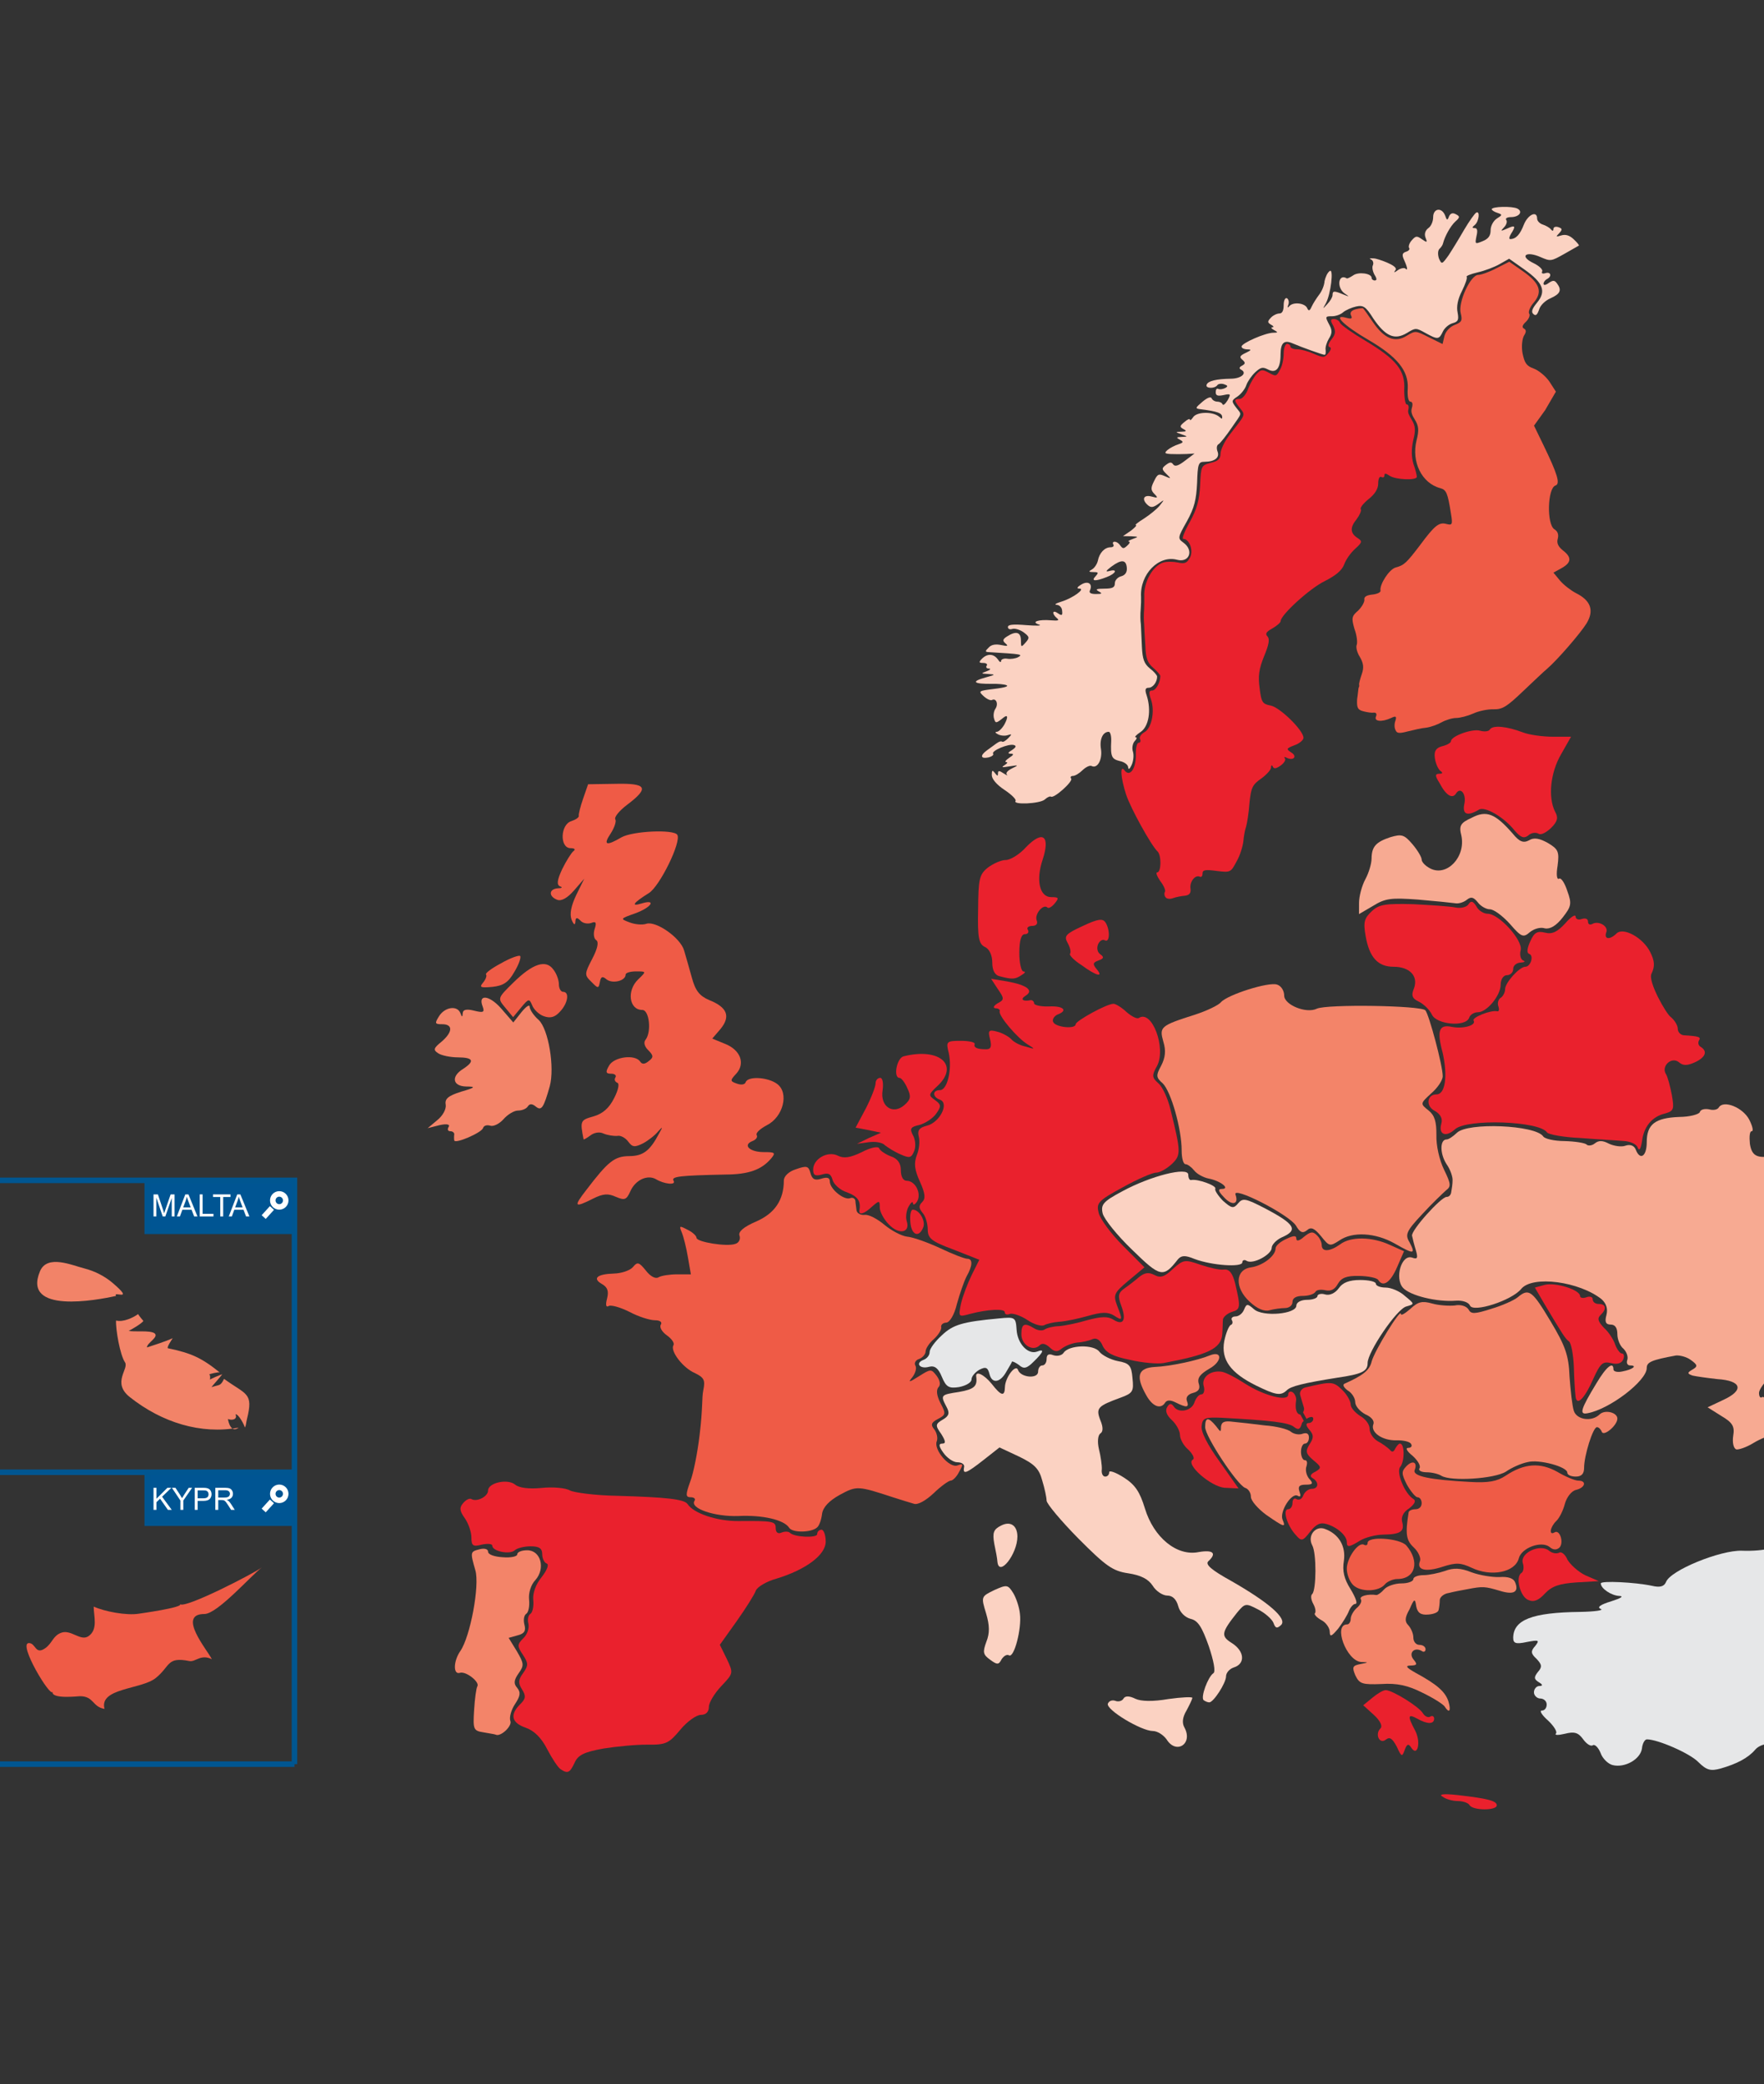 <?xml version="1.0" encoding="utf-8"?>
<!-- Generator: Adobe Illustrator 16.0.0, SVG Export Plug-In . SVG Version: 6.00 Build 0)  -->
<!DOCTYPE svg PUBLIC "-//W3C//DTD SVG 1.1//EN" "http://www.w3.org/Graphics/SVG/1.1/DTD/svg11.dtd">
<svg version="1.1" id="svg2" xmlns:svg="http://www.w3.org/2000/svg"
	 xmlns="http://www.w3.org/2000/svg" xmlns:xlink="http://www.w3.org/1999/xlink" x="0px" y="0px" width="640px" height="756px"
	 viewBox="71.38 96.833 640 756" style="enable-background:new 71.38 96.833 640 756;" xml:space="preserve">
<rect x="71.38" y="96.833" width="640" height="756" fill="#333333" stroke="none"/>
<style type="text/css">
<![CDATA[
	.st0{fill:#E6E7E8;}
	.st1{fill:none;stroke:#FFFFFF;stroke-width:2;stroke-miterlimit:10;}
	.st2{fill:#EA212D;}
	.st3{fill:#EF5B46;}
	.st4{fill:#F28368;}
	.st5{fill:#F38469;}
	.st6{fill:#F7AA92;}
	.st7{fill:#FBD2C2;}
	.st8{fill:#005593;stroke:#005691;stroke-width:2;stroke-miterlimit:10;}
	.st9{fill:#FFFFFF;}
	.st10{fill:none;}
]]>
</style>
<g id="layer1">
	<g>
		<path class="st0" d="M725.67,738.83c-0.578-1.413,0.02-3.683,1.438-5.166c4.389-4.71-0.094-7.866-4.639-3.374
			c-1.83,1.816-2.896,1.971-4.225,0.754c-2.367-2.458-7.938-2.159-10.168,0.612c-2.453,2.84-6.543,5.036-12.457,6.714
			c-3.568,0.963-5.023,0.674-8.115-2.395c-3.068-3.146-14.65-8.19-18.611-8.19c-0.785,0-1.623,1.512-1.793,3.312
			c-0.574,3.976-6.281,7.113-10.621,6.019c-1.686-0.398-3.734-2.455-4.373-4.354c-0.814-2.037-2.123-3.296-2.812-2.848
			c-0.768,0.559-2.34-0.505-3.545-2.184c-1.758-2.456-3.23-2.84-6.611-1.974c-2.455,0.581-3.834,0.546-3.248-0.082
			c0.586-0.63-0.758-2.718-2.83-4.697c-2.316-2.021-3.238-3.637-2.316-3.637c1.057,0,1.789-0.931,1.789-2.202
			c0-1.269-1.119-2.175-2.352-2.175c-1.104,0-2.27-1.07-2.27-2.241c0-1.216,0.93-2.289,1.957-2.293
			c1.367-0.012,1.268-0.523-0.203-1.382c-1.775-1.11-1.812-1.8-0.307-3.722c1.615-1.82,1.424-2.689-0.496-4.742
			c-2.146-1.948-2.156-2.855-0.467-4.692c1.646-2.139,1.27-2.252-3.055-1.423c-4.016,0.861-4.951,0.492-4.951-1.529
			c0.074-6.549,6.889-9.188,24.266-9.387c5.312-0.104,8.703-0.575,7.512-1.073c-1.514-0.595-0.178-1.583,3.799-2.78
			c3.393-1.073,4.723-1.843,2.93-1.94c-2.938-0.13-6.729-2.706-6.729-4.547c0-1.034,12.436-0.438,18.549,0.865
			c2.869,0.688,4.412,0.297,5.111-1.362c1.539-4.23,19.688-11.611,27.533-11.36c3.877,0.164,8.164-0.224,9.564-0.768
			c1.797-0.663,2.799-0.103,3.457,1.806c1.076,3.346,6.42,5.312,7.771,3.055c0.514-0.785,1.703,0.102,2.705,2.065
			c1.035,1.824,3.133,3.479,4.703,3.503c1.67,0.088,5.152,1.131,7.484,2.059c7.162,2.896,13.334,3.526,19.186,1.949
			c3.492-1.011,6.252-0.99,8.061,0.012c2.939,1.727,13.543-0.784,17.408-4.045c1.281-1.124,5.512-2.251,9.369-2.688
			c6.682-0.704,7.357-0.278,11.875,4.513c3.012,3.485,4.15,5.739,3.055,6.817c-0.783,0.765-0.875,2.432-0.135,3.846
			c0.646,1.359,1.496,3.059,1.811,3.797c0.277,0.907,2.23,1.609,4.283,1.609c3.439,0,3.902,0.7,3.248,5.222
			c-0.066,0.731-1.27,1.403-2.637,1.403c-1.582,0-2.066,0.854-1.453,2.528c2.729,6.91,3.961,15.831,2.32,17.632
			c-1.111,1.312-0.969,2.108,0.551,2.693c1.186,0.365,2.445,2.091,2.898,3.787c0.773,2.902,0.307,3.031-9.615,2.485
			c-5.814-0.27-10.738,0.093-11.275,0.905c-0.555,0.915-1.641,0.835-2.863-0.175c-1.434-1.092-2.305-1.117-2.99-0.114
			c-0.512,0.861-3.955,1.536-7.689,1.536c-3.723,0-10.111,1.429-14.338,3.026c-6.775,2.648-8.527,2.727-13.779,1.264
			c-4.693-1.434-7.217-1.421-11.223,0.066c-3.875,1.348-5.973,1.355-8.367,0.112c-2.562-1.399-3.561-1.322-4.625,0.226
			c-0.627,1.089-0.998,2.901-0.578,3.944c0.504,1.11-0.586,3.391-2.053,5.019C726.875,741.095,726.567,741.141,725.67,738.83z"/>
	</g>
	<g>
		<path class="st2" d="M274.725,738.58c-0.905-0.587-3.103-3.918-4.846-7.286c-2.119-4.129-4.702-6.653-7.747-7.725
			c-5.132-1.774-5.875-4.687-2.068-8.487c2.086-2.007,2.194-3.059,0.717-5.408c-1.462-2.31-1.399-3.491,0.38-5.918
			c1.964-2.811,1.956-3.515-0.088-6.686c-2.102-3.141-2.08-3.686,0.215-6.012c1.382-1.295,2.191-3.622,1.801-5.245
			c-0.411-1.493-0.068-3.071,0.728-3.555c0.791-0.526,1.288-2.77,1.038-5.05c-0.269-2.382,0.904-5.699,3.042-8.281
			c1.974-2.57,2.756-4.593,1.844-4.928c-0.878-0.268-1.635-1.844-1.635-3.359c0-2.108-1.053-2.884-4.21-2.884
			c-2.331,0-4.897,0.675-5.708,1.398c-1.699,1.733-8.209,0.439-8.209-1.642c0-0.677-1.701-0.817-3.789-0.374
			c-3.249,0.867-3.78,0.386-3.78-2.625c0-1.887-1.069-5.101-2.411-6.961c-1.871-2.645-2.018-3.829-0.578-5.474
			c1.012-1.219,2.354-1.884,3.032-1.446c1.944,1.133,6-0.94,6-3.1c0-2.814,7.1-4.431,9.85-2.134c1.42,1.177,5.03,1.639,9.683,1.171
			c4.066-0.418,8.664,0.006,10.186,0.93c1.522,0.782,9.249,1.812,17.15,1.942c17.642,0.501,24.322,1.192,25.543,3.016
			c2.146,3.333,10.636,6.187,18.374,6.137c12.721-0.105,13.577,0.118,13.577,2.564c0,1.571,0.832,2.197,2.079,1.632
			c1.18-0.497,2.559-0.454,3.064,0.053c1.564,1.645,9.896,1.956,9.896,0.51c0-0.928,0.742-1.626,1.572-1.626
			c0.8,0,1.531,1.949,1.531,4.316c0,4.846-7.182,10.184-17.877,13.444c-3.557,0.972-6.909,2.975-7.475,4.32
			c-0.514,1.499-3.631,6.409-6.967,11.133l-6.092,8.542l2.512,5.102c2.442,5.18,2.432,5.213-1.974,9.871
			c-2.501,2.648-4.515,6.005-4.515,7.537c0,1.791-1.035,2.907-2.905,2.907c-1.566,0-4.944,2.345-7.468,5.397
			c-4.121,4.958-5.244,5.491-11.803,5.407c-3.996-0.058-11.25,0.647-16.106,1.414c-6.947,1.262-9.208,2.333-10.446,5.17
			C278.114,739.93,277.372,740.353,274.725,738.58z"/>
	</g>
	<g>
		<path class="st2" d="M604.573,751.678c-0.473-0.881-2.479-1.497-4.277-1.516c-1.877-0.007-4.287-0.659-5.479-1.55
			c-1.662-0.901,0.105-1.205,5.34-0.631c11.045,1.261,14.273,2.109,14.273,3.738C614.43,753.66,605.815,753.649,604.573,751.678z
			 M581.01,731.662c0.795-2.229,1.377-2.405,2.268-1.046c2.367,3.89,3.764-1.693,1.553-5.982c-2.916-5.468-2.656-6.211,0.814-4.323
			c3.59,2.032,6.057,2.026,6.057-0.044c0-0.832-0.666-1.218-1.398-0.737c-0.734,0.501-1.957-0.047-2.664-1.199
			c-1.391-2.395-11.076-8.396-13.516-8.407c-0.891-0.006-3.016,1.261-4.734,2.688l-3.418,2.803l3.869,3.506
			c2.396,2.204,3.164,4.041,2.414,4.868c-2.188,2.074-0.359,5.984,1.977,4.056c1.414-1.076,2.342-0.338,3.924,2.611
			C579.823,734.11,580.084,734.283,581.01,731.662z"/>
	</g>
	<g>
		<path class="st5" d="M246.842,725.247c-3.683-0.569-3.896-1.036-3.449-8.078c0.243-4.066,0.765-7.945,1.167-8.6
			c1.01-1.566-4.196-5.67-6.371-4.909c-2.468,0.731-2.312-4.334,0.232-7.959c3.593-5.234,7.045-23.74,5.426-29.24
			c-1.913-6.693-1.888-6.761,1.595-7.65c1.734-0.438,3.014-0.053,3.018,0.9c0.003,1.062,2.401,1.849,5.31,2.006
			c2.904,0.25,5.279-0.255,5.279-1.046c0-0.861,1.625-1.483,3.602-1.483c4.946,0,6.742,6.623,2.924,10.862
			c-1.59,1.657-2.498,4.674-2.238,7.05c0.247,2.37-0.22,4.633-1.049,5.159c-0.792,0.483-1.089,2.24-0.637,3.945
			c0.598,2.202-0.032,3.233-2.445,3.839l-3.286,0.926l2.939,4.787c2.649,4.526,2.725,5.219,0.687,8.059
			c-1.732,2.488-1.886,3.757-0.525,5.28c1.33,1.664,1.163,2.953-0.804,5.913c-1.396,2.122-2.128,4.854-1.673,6.103
			c0.737,1.847-3.561,5.881-5.331,4.964C250.941,725.912,248.96,725.644,246.842,725.247z"/>
	</g>
	<g>
		<path class="st5" d="M595.524,715.879c-0.596-0.881-4.178-3.147-8.193-5.076c-5.117-2.56-9.014-3.477-14.801-3.088
			c-6.807,0.252-7.928-0.02-9.414-3.144c-1.236-2.963-1.066-3.532,1.775-4.094c3.076-0.585,3.176-0.66,0.297-0.759
			c-5.303-0.425-10.225-13.637-5.035-13.637c0.646,0,1.279-0.896,1.279-1.989c0-1.165,1.027-2.94,2.217-3.988
			c1.256-1.03,1.922-2.411,1.475-3.102c-0.746-1.132,2.424-2.057,5.639-1.577c0.447,0.033,1.771-0.852,2.787-2.039
			c1.07-1.229,3.941-2.175,6.273-2.175c2.391,0,4.338-0.718,4.338-1.592c0-0.708,1.58-1.404,3.699-1.404
			c1.924,0,5.432-0.733,7.754-1.515c3.066-1.175,5.635-1.138,9.619,0.468c3.035,1.129,7.627,1.833,10.143,1.747
			c3.182-0.255,5.137,0.47,5.689,1.858c1.51,3.587-0.465,4.698-5.549,3.118c-5.451-1.612-6.168-1.657-11.746-0.582
			c-1.988,0.351-5.15,0.947-6.738,1.377c-1.693,0.212-3.229,1.421-3.291,2.539c-0.006,1.146-0.207,2.833-0.424,3.634
			c-0.115,0.858-1.799,1.514-3.73,1.646c-2.754,0.261-3.941-0.673-4.379-2.958c-0.42-2.991-0.725-2.922-2.414,1.021
			c-1.783,3.081-1.783,4.532-0.455,5.829c0.939,1.045,1.822,2.936,1.822,4.503c0,1.388,0.924,2.609,2.211,2.609
			c1.291,0,2.213,0.744,2.213,1.581c0,0.875-0.668,1.193-1.41,0.616c-2.713-1.562-4.932,0.802-2.883,3.19
			c1.354,1.614,1.24,2.058-1.07,2.108c-2.211,0.039-1.613,0.735,1.842,2.691c7.705,4.176,10.688,6.826,11.832,10.348
			C597.914,717.504,597.194,718.516,595.524,715.879z"/>
	</g>
	<g>
		<path class="st6" d="M553.826,688.758c-0.021-1.395-1.34-3.345-3.012-4.209c-1.775-0.987-2.752-2.13-2.379-2.506
			c0.451-0.418,0.201-1.983-0.586-3.396c-0.824-1.519-1.014-3.06-0.387-3.578c1.506-1.455,1.627-14.803,0-17.697
			c-1.812-3.472,1.174-7.244,4.639-5.918c5.062,1.875,7.6,6.239,6.861,11.533c-0.613,3.703,0.047,6.555,2.416,10.312
			c1.77,2.934,2.738,5.349,1.727,5.349c-0.709,0-1.727,1.148-2.307,2.536c-0.562,1.508-2.334,4.344-3.885,6.397
			C554.498,690.46,553.858,690.793,553.826,688.758z"/>
	</g>
	<g>
		<path class="st2" d="M625.881,677.231c-2.914-1.079-4.801-8.31-2.545-9.779c0.73-0.408,1.088-2.014,0.504-3.705
			c-0.91-3.693,6.324-6.998,9.535-4.414c1.129,0.945,2.66,1.212,3.695,0.736c0.738-0.531,2.246,0.627,3.01,2.556
			c1.057,1.783,3.92,4.411,6.494,5.651l4.863,2.11l-8.07,0.466c-6.197,0.44-8.873,1.307-11.439,3.992
			C629.664,677.34,627.893,678.116,625.881,677.231z"/>
	</g>
	<g>
		<path class="st3" d="M562.334,671.814c-1.348-1.296-2.316-3.982-2.316-5.936c0-3.874,4.238-9.884,6.262-8.683
			c0.715,0.351,1.285,0.19,1.285-0.673c0-2.54,11.635-1.723,14.043,0.926c4.961,5.777,3.365,12.171-3.285,12.171
			c-1.51,0-3.703,0.94-4.492,1.952C571.541,674.304,564.99,674.423,562.334,671.814z"/>
	</g>
	<g>
		<path class="st3" d="M605.272,665.524c-3.982-1.853-5.602-1.905-10.35-0.396c-6.404,2.118-9.686,1.213-8.352-2.022
			c0.424-1.063-0.6-3.388-2.213-4.895c-2.75-2.557-3.203-4.718-1.914-12.767c0.111-0.634,1.227-1.137,2.518-1.137
			c1.287,0,2.213-0.904,2.213-2.174s-0.693-2.177-1.529-2.177c-0.701,0-2.471-2.173-3.828-4.571
			c-1.994-3.977-2.004-4.765-0.209-6.654c2.316-2.414,4.191-1.462,3.016,1.422c-0.746,2.208,5.68,3.467,19.949,4.243
			c6.854,0.402,9.982-0.19,13.076-2.254c6.746-4.509,12.529-4.875,18.75-1.398c2.969,1.751,6.361,3.189,7.6,3.189
			c3.156,0,2.572,2.543-0.824,3.361c-1.678,0.384-3.402,2.717-4.027,5.007c-0.609,2.376-1.977,5.198-3.162,6.304
			c-2.229,2.167-2.74,5.351-0.604,4.105c1.92-1.213,3.479,3.73,1.789,5.512c-1.061,0.932-2.309,0.897-3.547-0.207
			c-2.977-2.396-10.287,0.291-11.217,4.147C621.02,667.247,612.326,668.927,605.272,665.524z"/>
	</g>
	<g>
		<path class="st7" d="M494.629,727.785c-1.15-1.588-3.279-3.009-4.984-3.026c-4.283-0.045-17.02-7.719-16.33-9.904
			c0.418-1.03,1.535-1.423,2.664-1.071c1.129,0.489,2.475,0.083,2.959-0.704c0.598-1.132,2.117-1.137,4.389-0.012
			c2.078,0.959,6.332,1.056,11.988,0.082c4.795-0.669,8.695-0.847,8.674-0.406c-0.035,0.441-1.066,2.61-2.117,4.556
			c-1.496,2.491-1.707,4.564-0.721,6.271C504.268,729.43,498.102,733.403,494.629,727.785z M510.131,714.366
			c1.506,0,6.068-7.007,6.068-9.433c0-1.23,1.201-2.707,2.809-3.229c4.293-1.34,3.906-5.919-0.654-8.821
			c-4.072-2.567-3.988-3.728,1.896-11.119c2.842-3.384,3.109-3.425,7.49-1.148c2.512,1.244,5.119,3.516,5.67,4.924
			c0.699,2.034,1.336,2.099,2.785,0.743c2.266-2.305-4.457-8.164-18.268-16.05c-7.014-3.885-9.281-5.86-8.199-7.006
			c3.242-2.966,1.824-4.303-3.492-3.373c-7.939,1.591-16.305-5.364-19.475-15.857c-1.857-6.073-3.568-8.607-7.672-11.213
			c-3-1.913-5.275-2.654-5.275-1.925c0,0.94-0.645,1.604-1.432,1.604c-0.891,0-1.469-1.146-1.246-2.67
			c0.064-1.397-0.414-4.786-1.035-7.206c-0.672-2.871-0.354-5.182,0.508-5.772c0.992-0.601,1.082-2.206,0.002-4.772
			c-1.752-4.508-0.889-5.192,7.297-8.198c4.553-1.649,4.844-2.334,4.344-7.13c-0.365-4.547-1.125-5.405-5.338-6.152
			c-2.689-0.542-5.662-2.12-6.648-3.366c-2.043-2.822-11.201-2.49-13.023,0.396c-0.609,0.907-2.221,1.319-3.727,0.833
			c-1.65-0.635-2.41-0.28-2.41,1.365c0,1.373-0.711,2.358-1.621,2.358c-0.785,0-1.471,1.008-1.471,2.252
			c0,2.737-6.291,2.15-7.264-0.577c-0.811-2.461-4.697,2.712-4.773,6.182c-0.078,3.483-1.307,3.313-4.797-1.182
			c-2.805-3.465-6.02-4.945-5.605-2.537c0.453,3.404-0.762,4.509-6.256,5.473c-6.631,1.008-6.816,1.119-4.549,5.381
			c1.217,2.209,0.982,3.319-1.305,4.633c-2.764,1.616-2.803,2.158-0.596,5.22c1.607,2.591,1.736,3.497,0.4,3.497
			c-1.424,0-1.324,0.944,0.363,3.315c1.273,1.797,3.516,3.468,5.1,3.468c1.576,0,2.639,0.752,2.441,1.716
			c-0.582,2.94,0.787,2.359,7.166-2.64l5.67-4.461l7.094,3.318c5.514,2.671,7.268,4.357,8.389,8.613
			c0.896,2.913,1.598,6.225,1.604,7.362c0.006,1.113,5.164,7.276,11.514,13.73c10.004,10.039,12.471,11.815,18.109,12.633
			c4.543,0.7,7.258,2.046,8.873,4.512c1.25,2.05,3.721,3.568,5.291,3.568c1.947,0,3.303,1.396,3.967,3.828
			c0.578,2.203,2.42,4.066,4.5,4.62c2.666,0.604,4.111,2.915,6.58,9.874c1.756,5.219,2.613,9.412,1.623,9.888
			c-1.84,1.222-4.666,8.608-3.48,9.731C508.647,713.987,509.518,714.366,510.131,714.366z M434.797,698.689
			c0.824-1.218,1.908-1.825,2.67-1.383c1.846,1.078,4.646-9.706,3.951-15.062c-0.223-2.438-1.387-5.802-2.414-7.504
			c-1.941-3.097-2.334-3.155-6.938-1.074c-4.746,2.319-4.775,2.346-2.92,8.422c1.297,4.378,1.35,7.191,0.09,10.312
			c-1.377,3.793-1.215,4.626,1.379,6.5C433.192,700.806,433.74,700.782,434.797,698.689z M440.51,654.169
			c-0.051-4.047-2.615-5.688-5.975-3.908c-2.695,1.35-3.125,2.545-2.426,6.541c0.551,2.531,1.098,5.499,1.143,6.529
			C433.813,669.135,440.528,660.539,440.51,654.169z"/>
	</g>
	<g>
		<path class="st3" d="M357.687,651.018c-1.823-2.874-9.613-4.683-18.397-4.253c-8.441,0.313-17.661-2.697-15.956-5.481
			c0.513-0.686-0.088-1.326-1.32-1.326c-1.934,0-1.949-0.835-0.192-5.745c1.142-2.92,2.639-10.504,3.374-16.758
			c1.219-9.939,0.758-13.411,1.351-16.329c0.769-3.68,0.249-4.593-3.032-6.204c-4.405-1.861-9.12-8.133-7.786-10.114
			c0.419-0.78-0.611-2.298-2.376-3.558c-1.787-1.258-2.778-2.942-2.222-3.888c0.601-0.931-0.278-1.607-2.157-1.607
			c-1.755,0-5.907-1.271-9.21-3.038c-3.349-1.673-6.743-2.631-7.567-2.12c-0.959,0.593-1.171-0.44-0.571-2.723
			c0.694-2.678,0.163-4.129-1.846-5.253c-3.599-2.063-1.774-3.628,4.365-3.809c2.758-0.076,5.8-1.12,6.853-2.329
			c1.623-2.022,2.236-1.819,4.686,1.215c1.7,2.222,3.578,3.158,4.653,2.45c1.032-0.59,4.035-1.052,6.766-1.052h4.938l-1.059-6.095
			c-0.574-3.419-1.58-7.506-2.249-9.12c-1.025-2.474-0.827-2.494,2.061-0.975c1.811,0.857,3.288,2.225,3.288,2.942
			c0,1.528,11.107,3.346,14.125,2.189c1.284-0.369,1.915-1.778,1.478-2.974c-0.552-1.332,1.329-3.093,5.956-5.098
			c6.79-2.918,10.122-7.807,10.122-14.888c0-1.574,1.854-3.351,4.458-4.127c3.866-1.367,4.505-1.141,5.191,1.367
			c0.591,2.263,1.58,2.848,3.915,2.101c2.092-0.687,3.123-0.414,3.123,0.972c0,2.73,5.003,6.792,7.269,6.118
			c0.973-0.469,1.895,0.08,2.004,0.923c0.035,0.839,0.342,2.531,0.414,3.456c0.143,1.027,1.449,1.802,2.988,1.645
			c1.551-0.2,4.709,1.565,7.139,3.605c2.422,2.03,6.076,3.998,8.189,4.288c2.08,0.146,7.434,2.063,11.979,4.163
			c4.562,2.177,8.932,3.858,9.867,3.858c2.045,0,2.033,2.42-0.256,6.453c-0.928,1.821-2.436,6.194-3.488,9.949
			c-0.932,4.006-2.648,6.723-3.879,6.77c-1.121,0.043-2.014,0.741-1.807,1.69c0.154,0.835-1.039,2.782-2.676,4.28
			c-1.633,1.379-2.994,3.458-2.994,4.507c0,0.913-1.027,2.187-2.281,2.674c-1.342,0.396-1.98,1.539-1.402,2.463
			c0.488,0.848,0.049,2.604-1.082,4.13c-1.719,2.097-1.33,2.032,2.459-0.364c4.191-2.636,4.357-2.638,6.35-0.043
			c1.262,1.745,1.455,3.339,0.594,4.119c-0.844,1.061-0.617,3.018,0.76,5.744c2.029,3.836,1.947,4.218-0.92,5.747
			c-2.473,1.269-2.717,2.137-1.307,3.8c0.881,1.188,1.365,3.17,0.873,4.311c-1.203,3.03,4.629,9.865,7.543,8.73
			c2.084-0.77,2.15-0.447,0.578,2.33c-0.857,1.757-2.295,3.195-3.057,3.195c-0.715,0-3.613,2.054-6.168,4.552
			c-2.895,2.71-5.799,4.362-7.221,3.827c-1.383-0.366-4.65-1.435-7.377-2.281c-12.949-4.242-13.305-4.275-19.432-0.968
			c-3.882,2.143-6.099,4.461-6.474,6.878c-0.238,2.063-0.963,4.164-1.699,4.87C366.042,652.792,358.886,652.979,357.687,651.018z"/>
	</g>
	<g>
		<path class="st5" d="M530.785,646.345c-3.045-2.236-5.559-5.149-5.559-6.526c0-1.526-0.951-2.933-2.121-3.274
			c-2.912-1.158-14.477-18.657-14.477-22.012c0-3.651,1.1-3.782,3.918-0.403c1.709,2.308,1.818,2.359,1.818,0.316
			c0.186-1.777,1.188-2.3,4.373-1.857c2.232,0.201,7.449,0.784,11.51,1.307c4.061,0.271,8.438,1.348,9.479,2.304
			c1.145,0.908,3.107,1.207,4.289,0.702c1.469-0.464,2.262-0.02,2.262,1.396c0,1.226-0.627,2.19-1.441,2.19
			c-0.82,0-1.443,1.416-1.443,2.977c0,1.603,0.623,3.048,1.387,3.048c0.859,0,0.977,0.929,0.602,2.213
			c-0.479,1.281-0.045,3.22,0.896,4.421c1.744,1.826,1.379,2.249-1.186,2.249c-2.258,0-2.885,0.63-2.258,2.457
			c0.559,1.592,0.488,2.181-0.627,1.576c-2.164-1.32-6.66,5.698-5.504,8.637C537.946,651.018,537.453,650.982,530.785,646.345z"/>
	</g>
	<g>
		<path class="st5" d="M594.34,632.177c-1.092-0.696-3.453-1.262-5.312-1.275c-2.092-0.016-3.186-0.692-2.627-1.461
			c0.535-0.904-0.643-2.798-2.523-4.525c-2.039-1.619-2.727-2.865-1.572-2.869c1.004,0,1.572-0.628,1.023-1.424
			c-0.371-0.814-2.842-1.379-5.174-1.311c-5.23,0.17-9.666-2.893-8.496-5.868c0.463-1.225-0.768-2.669-2.932-3.578
			c-1.969-1.082-3.662-2.946-3.662-4.478c0-1.367-1.254-3.378-2.791-4.209c-1.344-1.041-1.844-1.993-1.158-2.375
			c6.801-3.051,9.154-4.877,9.918-8.097c1.098-4.047,10.598-19.393,10.598-17.268c0,0.798,1.475-0.124,3.461-1.827
			c2.756-2.579,4.238-2.962,7.896-1.928c2.533,0.719,6.205,0.898,8.158,0.719c2.105-0.476,4.23,0.203,5.027,1.42
			c0.91,1.773,2.213,1.706,8.254-0.211c3.949-1.17,8.314-3.11,9.639-4.233c4.021-3.37,5.227-2.384,11.918,8.816
			c5.357,8.947,6.545,12.302,6.844,20.046c0.373,5.098,0.982,10.678,1.557,12.382c1.062,3.26,6.539,4.075,9.375,1.266
			c1.932-1.819,6.418-0.702,6.418,1.537c0,2.481-4.99,6.636-5.652,4.787c-0.359-0.927-1.102-1.676-1.758-1.676
			c-1.447,0-4.66,10.333-4.66,14.716c0,2.136-0.865,3.209-3.016,3.209c-1.691,0-3.074-0.573-3.074-1.434
			c0-2.136-10.322-4.934-14.414-3.814c-2.334,0.456-5.791,2.006-7.869,3.461C613.565,633.286,597.797,634.273,594.34,632.177z"/>
	</g>
	<g>
		<path class="st6" d="M701.287,622.597c-1.025-0.476-1.42-2.562-1.086-4.879c0.6-3.475-0.215-4.833-4.299-7.246l-4.979-3.137
			l5.686-2.686c7.646-3.519,6.729-6.976-2.141-7.55c-3.67-0.405-7.723-0.977-8.988-1.275c-2.012-0.695-2.012-1.056-0.008-2.21
			c1.951-1.12,1.828-1.686-0.711-3.497c-1.506-1.104-3.951-1.699-5.318-1.582c-8.959,1.647-10.607,2.407-10.607,4.555
			c0,4.614-13.418,14.932-21.506,16.398c-3.059,0.599-2.535-1.338,3.303-10.953c3.6-6.041,6.127-7.981,6.127-4.921
			c0,0.68,1.346,1.135,3.17,0.722c3.865-0.718,5.65-2.19,2.881-2.19c-0.967,0-1.459-0.86-1.012-2.062
			c0.342-1.15-0.283-2.887-1.424-4.018c-1.195-0.903-2.197-3.368-2.197-5.249c0-2.269-0.797-3.497-2.41-3.497
			c-1.812,0-2.227-0.99-1.564-3.425c0.586-2.284-0.031-4.158-1.688-5.725c-8.061-6.466-25.152-8.81-29.256-3.75
			c-3.443,4.199-17.469,8.698-18.551,5.991c-0.518-1.176-2.707-1.929-5.059-1.759c-6.926,0.562-16.58-1.797-19.229-4.646
			c-3.148-3.459-0.58-12.38,3.359-10.956c1.863,0.667,2.113,0.148,1.281-2.734c-0.602-1.919-1.186-4.298-1.373-5.222
			c-0.412-1.937,10.52-14.08,12.533-14.08c0.896,0,1.574-0.72,1.686-1.8c0.209-1.073,0.477-2.861,0.477-4.057
			c0.135-1.26-0.76-4.033-2.172-6.015c-2.473-3.824-2.473-8.98,0.018-8.98c0.752,0,2.336-1.08,3.713-2.391
			c3.914-3.889,28.535-2.852,31.338,1.297c0.539,0.881,4.043,1.674,7.744,1.688c3.805,0.097,7.422,0.68,7.996,1.253
			c0.514,0.581,1.986,0.408,2.979-0.413c1.434-1.139,2.826-1.105,5.131,0.113c1.691,0.802,4.533,1.303,6.018,0.71
			c1.674-0.575,3.168-0.002,3.693,1.434c1.594,4.069,3.994,2.481,3.994-2.693c0-6.493,3.027-8.798,11.73-9.152
			c3.799-0.014,7.191-0.94,7.521-1.738c0.25-1.005,1.779-1.308,3.359-1.028c1.43,0.426,3.107,0.189,3.562-0.739
			c1.74-2.688,8.645,0,11.01,4.465c1.201,2.393,1.633,4.217,0.889,4.217c-0.746,0-0.895,2.011-0.645,4.55
			c0.648,4.144,2.326,5.265,7.395,4.598c2.188-0.413,7.373,6.947,6.072,8.25c-0.414,0.565-0.25,2.295,0.666,3.773
			c1.066,2.019,2.434,2.639,4.473,2.013c1.76-0.563,3.873,0.023,5.357,1.308c2.039,2.181,2.656,2.185,5.525,0.121
			c4.631-3.172,6.15-2.782,9.15,2.197c1.559,2.556,3.371,4.223,4.076,3.769c1.764-1.054,15.477,3.638,19.59,6.678
			c3.021,2.183,3.041,2.499,0.508,5.28c-2.781,2.932-3.471,7.612-1.752,10.319c0.932,1.692,0.586,5.506-0.752,9.011
			c-0.383,1.202-2.219,1.572-4.816,1.136c-3.086-0.55-4.867,0.267-8.324,4.002c-2.502,2.582-4.146,5.363-3.793,6.031
			c0.457,0.598-2.311,1.923-6.016,2.987c-3.828,1.156-7.229,2.512-7.566,3.259c-0.516,0.737-1.857,1.332-3.121,1.332
			c-1.266,0-4.787,1.035-7.857,2.315c-3.029,1.371-6.102,2.576-6.668,2.662c-2.43,0.311-8.84,7.135-8.84,9.337
			c0,1.348,0.527,2.005,1.084,1.529c0.455-0.434,2.498,1.072,4.641,3.578c2.842,3.261,4.621,4.217,6.949,3.513
			c1.795-0.497,4.537-1.279,5.885-1.557c1.621-0.489,2.734,0.096,2.734,1.35c0,2.825-3.938,4.229-8.551,3.076
			c-2.436-0.651-3.893-0.216-4.568,1.497c-0.422,1.304-1.898,2.355-3.088,2.355c-1.309,0-4.549,1.287-7.09,2.812
			C704.901,621.915,702.059,622.799,701.287,622.597z"/>
	</g>
	<g>
		<path class="st5" d="M487.215,602.886c-3.875-6.829-2.998-9.828,3.111-10.19c5.518-0.205,15.549-2.353,19.979-4.191
			c4.646-1.858,4.543,2.202-0.121,4.798c-3.297,1.927-4.484,3.316-3.908,5.343c0.654,1.937,0,2.941-2.084,3.483
			c-1.832,0.47-2.67,1.61-2.182,2.888c0.916,2.481-0.135,2.521-4.051,0.574c-1.891-0.954-3.15-0.954-3.818,0
			C492.557,608.178,489.567,607.172,487.215,602.886z"/>
	</g>
	<g>
		<path class="st2" d="M642.975,603.028c-0.195-1.395-0.477-6.271-0.59-10.549c-0.203-4.505-1.002-8.517-1.76-9.055
			c-1.318-0.897-2.34-2.606-8.697-13.216l-3.678-6.31l3.678-1.005c3.891-0.933,12.727,1.816,12.727,4.097
			c0,0.658,1.066,0.877,2.342,0.413c1.111-0.435,2.229-0.139,2.229,0.675c0,1.057,0.92,1.772,2.213,1.772
			c2.6,0,3.012,1.73,0.623,4.045c-1.248,1.189-0.898,2.331,1.291,4.644c1.764,1.579,3.451,4.267,4.029,6.025
			c0.607,1.693,1.775,3.233,2.387,3.233c0.779,0,1.043,0.901,0.537,2.163c-0.557,1.387-2.102,1.935-4.375,1.338
			c-3.086-0.696-3.887,0.012-6.547,5.83C646.074,604.611,643.229,607.174,642.975,603.028z"/>
	</g>
	<g>
		<path class="st7" d="M527.053,599.416c-9.16-4.555-12.744-9.317-11.5-16.087c0.602-2.924,1.639-5.476,2.375-5.902
			c0.631-0.133,0.824-1.031,0.361-1.746c-0.361-0.691,0.27-1.314,1.352-1.314c1.186,0,2.588-1.111,3.115-2.512
			c0.896-2.156,1.217-2.168,3.576-0.111c3.205,2.877,15.385,1.804,15.385-1.305c0-1.193,1.676-2.098,3.922-2.098
			c1.988,0,3.725-0.623,3.725-1.35c0-0.656,1.332-1.083,2.805-0.6c1.691,0.478,3.67-0.485,5.016-2.359
			c1.348-1.959,3.787-2.88,7.65-2.88c3.213,0,5.719,0.593,5.719,1.342c0,0.778,1.639,1.401,3.555,1.401
			c1.939,0,5.129,1.309,7.02,3.074c3.543,2.903,3.545,2.919,0.48,3.785c-3.438,0.857-14.043,16.482-14.043,20.51
			c0,2.972-1.926,4.031-11.117,5.345c-12.141,1.94-16.795,3.068-18.248,4.587C535.987,603.287,534.158,602.878,527.053,599.416z"/>
	</g>
	<g>
		<path class="st0" d="M413.088,596.261c-1.264-3.123-2.598-4.145-4.613-3.626c-3.355,0.954-5.186-1.336-2.014-2.521
			c1.287-0.497,2.207-1.678,2.207-2.859c0-1.154,1.979-3.824,4.355-5.981c4.084-3.917,7.498-4.955,20.76-6.182
			c5.893-0.587,6.129-0.456,6.432,4.117c0.33,5.125,4.188,9.135,7.469,7.897c2.736-1.08,2.338,0.145-1.225,3.608
			c-2.502,2.531-3.656,2.835-5.35,1.299c-1.191-0.884-2.375-1.439-2.578-1.244c-0.115,0.47-1.055,1.944-1.938,3.474
			c-2.279,4.232-5.281,4.632-6.197,1.113c-0.629-2.529-1.354-2.857-3.73-1.623c-1.508,0.894-2.816,2.387-2.816,3.514
			c0,1.08-2.008,2.253-4.512,2.744C415.647,600.562,414.633,599.985,413.088,596.261z"/>
	</g>
	<g>
		<path class="st2" d="M481.315,590.114c-6.117-1.205-8.684-2.586-9.869-5.077c-0.854-2.143-2.268-3.03-3.693-2.432
			c-1.23,0.577-3.807,1.168-5.699,1.26c-1.902,0.26-4.27,1.219-5.504,2.198c-1.588,1.295-2.639,1.193-4.404-0.529
			c-1.426-1.277-2.711-1.632-3.6-0.654c-2.486,2.371-6.6-0.193-6.6-4.058c0-3.812,1.104-4.281,4.547-2.198
			c1.244,0.799,2.877,1.082,3.832,0.509c0.832-0.589,3.158-1.178,5.219-1.238c2.164-0.151,6.889-1.137,10.439-2.206
			c5.062-1.322,7.334-1.417,9.418-0.109c3.547,2.228,4.754,0.079,2.764-5.141c-1.299-3.471-1.08-4.63,1.145-6.219
			c1.488-1.031,4.025-2.974,5.459-4.231c1.982-1.547,3.453-1.706,5.477-0.638c2.219,1.176,3.73,0.614,6.701-2.237
			c3.791-3.39,4.344-3.464,9.941-1.497c3.156,1.039,7.014,2.004,8.584,1.747c1.912-0.199,3.088,1.287,4.025,4.984
			c2.057,8.69,1.955,9.462-1.113,10.365c-1.641,0.509-3.094,1.751-3.297,2.689c-0.104,1.029-0.104,3.587-0.252,5.453
			c-0.469,5.19-5.105,7.403-21.393,10.437C491.367,591.641,485.944,591.218,481.315,590.114z"/>
	</g>
	<g>
		<path class="st2" d="M444.156,575.684c-2.424-1.638-5.27-2.52-6.281-2.262c-1.148,0.479-1.955,0.227-1.955-0.597
			c0-1.336-6.076-1.087-12.621,0.633c-4.207,1.175-4.242,1.116-3.258-3.739c0.646-2.752,2.432-7.436,3.926-10.469l2.717-5.434
			l-9.361-3.702c-8.08-2.981-9.354-4.087-9.354-7.408c0-1.979-0.809-4.775-1.871-5.914c-1.393-1.73-1.455-2.616-0.107-3.94
			c1.242-1.248,1.09-3.047-0.84-7.342c-1.998-4.39-2.232-6.652-1.146-9.632c0.898-2.17,1.174-5.134,0.688-6.878
			c-0.514-2.134,0.234-3.105,2.91-3.811c4.646-1.067,8.275-8.091,4.863-9.413c-2.832-0.995-2.889-3.501-0.041-3.501
			c2.65,0,4.449-7.479,3.188-13.433c-1.061-4.166-0.908-4.45,4.318-4.45c3.008,0,5.236,0.503,5.078,1.139
			c-0.445,1.326,0.84,1.925,4.191,1.925c1.723,0,2.037-1.018,1.367-3.73c-0.789-3.035-0.531-3.507,2.621-2.654
			c1.922,0.493,4.139,1.759,5.023,2.66c0.865,1.039,3.154,2.307,5.252,2.743c3.525,1.05,3.611,0.964,0.883-0.705
			c-3.818-2.267-10.736-10.457-10.281-12.085c0.244-0.597-0.453-1.083-1.516-1.101c-1.002-0.098-0.719-0.855,0.707-1.763
			c2.547-1.293,2.557-1.771,0.127-5.232l-2.404-3.69l5.789,0.942c7.287,1.322,9.814,3.331,6.678,5.203
			c-2.039,1.312-0.975,2.192,1.943,1.586c0.598,0,1.18,0.513,1.18,1.188c0,0.601,2.316,1.188,5.246,1.11
			c5.402-0.311,7.219,1.481,3.205,2.944c-1.201,0.591-1.918,1.763-1.568,2.606c0.695,2.024,8.205,2.797,8.205,0.884
			c0-1.178,11.227-7.404,13.715-7.404c0.793,0,3.047,1.375,4.742,3.005c1.791,1.535,3.818,2.658,4.533,2.097
			c4.711-2.968,9.895,10.966,6.539,17.396c-1.961,3.524-1.895,4.242,0.463,6.335c1.559,1.324,3.529,5.733,4.42,9.608
			c3.805,15.394,3.805,16.441,0.52,19.63c-1.756,1.643-4.322,3.179-5.736,3.179c-1.357,0-6.822,2.362-12.152,5.333
			c-8.93,4.868-9.602,5.658-8.715,9.251c0.545,2.26,4.475,7.555,8.742,11.866l7.869,7.896l-5.785,4.827
			c-5.289,4.426-5.562,5.167-4.135,9.056c2.117,5.412,2.031,5.674-1.195,3.567c-2.188-1.289-4.311-1.289-9.498,0.215
			c-3.551,1.002-8.275,1.984-10.439,2.098c-2.061,0.152-4.398,0.722-5.275,1.206C449.328,578.066,446.582,577.335,444.156,575.684z"
			/>
	</g>
	<g>
		<path class="st3" d="M524.768,569.029c-5.539-5.052-5.25-11.645,0.459-12.456c4.244-0.585,8.951-4.127,8.951-6.891
			c0-0.963,1.754-2.475,3.918-3.443c2.764-1.287,3.621-1.287,3.621-0.012c0,0.986,1.176,0.695,2.748-0.731
			c2.264-1.827,3.203-2.099,4.678-0.593c0.963,0.874,1.773,2.467,1.773,3.553c0,2.631,2.9,2.436,6.684-0.232
			c3.82-2.934,11.555-2.794,18.02,0.184l5.154,2.312l-2.527,5.792c-2.404,5.559-5.111,7.41-6.832,4.616
			c-0.439-0.747-3.648-1.398-6.941-1.452c-4.607-0.102-6.426,0.674-7.73,2.919c-1.072,2.012-2.562,2.71-4.518,2.273
			c-1.502-0.334-3.217-0.197-3.588,0.587c-0.574,0.877-2.584,1.473-4.621,1.473c-2.367,0-3.707,0.763-3.707,2.205
			c0,1.268-1.225,2.185-2.709,2.196c-1.396,0.014-4.039,0.354-5.635,0.801C530.108,572.677,527.457,571.578,524.768,569.029z"/>
	</g>
	<g>
		<path class="st7" d="M482.151,550.202c-5.434-5.211-10.156-11.095-10.705-13.176c-0.732-3.214,0.084-4.322,7.164-8.079
			c10.164-5.535,23.889-9.021,23.889-5.987c0,1.174,0.455,2.081,1.053,1.923c2.346-0.493,9.451,2.075,8.742,3.205
			c-0.26,0.538,0.992,2.459,2.758,4.295c3.217,2.838,3.855,2.983,5.594,0.894c1.631-1.957,2.758-1.686,9.574,1.825
			c11.164,5.868,12.275,7.955,6.197,10.592c-2.016,0.925-3.648,2.7-3.648,3.779c0,2.41-6.744,6.157-9.115,4.73
			c-0.754-0.526-1.545-0.253-1.545,0.535c0,1.909-11.064,1.16-17.346-1.22c-3.473-1.438-4.791-1.291-6.045,0.164
			C493.43,560.473,492.348,560.165,482.151,550.202z"/>
	</g>
	<g>
		<path class="st5" d="M577.416,547.926c-7.129-4.017-15.373-4.382-20.07-1.125c-3.479,2.24-3.709,2.193-6.631-1.493
			c-2.475-2.996-3.691-3.515-5.16-2.19c-1.539,1.23-2.576,0.792-3.988-1.695c-2.531-4.02-23.297-14.62-21.926-11.217
			c1.297,3.6-1.322,4.161-4.311,0.796c-2.045-2.125-2.082-2.878-0.684-2.878c3.281,0-0.461-2.955-4.738-3.763
			c-1.916-0.369-4.396-1.741-5.291-2.97c-1.014-1.233-2.371-2.245-3.117-2.245c-0.801,0-1.398-2.171-1.398-4.932
			c0-7.965-3.914-21.533-6.873-24.396c-2.426-2.124-2.512-2.818-0.586-6.36c1.541-3,1.822-5.473,0.811-8.754
			c-1.486-5.348-1.186-5.78,11.564-9.83c4.24-1.375,8.52-3.437,9.348-4.503c2.377-2.693,17.373-7.487,20.381-6.366
			c1.414,0.437,2.549,2.169,2.549,3.965c0,3.374,8.021,6.65,11.848,4.763c3.557-1.687,37.707-1.182,39.375,0.595
			c1.342,1.547,6.299,20.059,6.299,23.882c0,1.493-1.891,4.288-4.174,6.238c-4.035,3.708-4.045,3.769-0.939,6.223
			c2.197,1.784,2.852,4.055,2.82,8.841c-0.117,3.91,1.086,9.151,2.766,12.604c2.518,5.184,2.617,6.093,0.729,7.513
			c-1.09,0.99-5.119,4.779-8.688,8.693c-5.693,6.084-6.283,7.354-4.537,10.177C585.063,551.865,584.36,551.904,577.416,547.926z"/>
	</g>
	<g>
		<path class="st2" d="M393.77,540.891c-1.758-1.784-3.201-4.579-3.201-5.981c0-2.66-0.152-2.676-2.752-0.427
			c-2.877,2.723-4.893,3.313-4.637,1.406c0.588-3.433-0.611-5.072-4.584-6.577c-2.328-0.706-4.678-2.826-5.127-4.41
			c-0.615-2.314-1.597-2.722-3.904-2.001c-2.441,0.655-3.16,0.254-3.16-1.788c0-3.965,5.346-6.899,8.968-5.055
			c2.074,1.045,4.342,0.805,8.633-1.267c3.254-1.721,6.135-2.319,6.389-1.316c0.318,0.738,2.098,1.986,4.086,2.779
			c2.588,0.827,3.734,2.588,3.734,5.019c0,2.365,0.811,3.887,2.129,3.887c3.164,0,5.465,4.704,3.768,7.497
			c-0.75,1.204-1.471,1.447-1.518,0.615c-0.023-0.78-0.715-0.262-1.529,1.188c-0.832,1.418-1.184,3.93-0.713,5.355
			C401.733,544.077,397.412,544.865,393.77,540.891z"/>
	</g>
	<g>
		<path class="st2" d="M401.655,539.985c-0.199-2.438,0.193-4.344,0.9-4.344c2.379,0,4.662,4.053,3.814,6.337
			C404.836,546.024,401.946,544.911,401.655,539.985z"/>
	</g>
	<g>
		<path class="st3" d="M284.11,528.479c7.936-10.411,10.242-12.232,15.588-12.266c5.065-0.029,7.533-1.963,10.867-8.332
			c1.369-2.392,1.286-2.477-0.403-0.637c-1.077,1.365-3.577,3.32-5.487,4.342c-2.998,1.477-3.848,1.439-5.384-0.659
			c-1.009-1.367-2.855-2.375-4.037-2.032c-1.199,0.068-3.402-0.249-4.873-0.85c-1.537-0.779-3.56-0.346-4.908,0.748
			c-1.227,0.907-2.297,1.5-2.365,1.329c-1.315-6.683-1.191-6.996,3.565-8.309c3.344-0.958,5.695-2.97,7.514-6.618
			c1.57-3.021,2.013-5.404,1.125-5.592c-0.84-0.415-1.136-1.133-0.651-1.927c0.475-0.763-0.258-1.359-1.552-1.359
			c-1.941,0-2.113-0.591-0.788-2.861c1.735-3.318,9.614-4.294,11.364-1.469c0.692,0.983,1.664,0.929,3.09-0.27
			c1.756-1.342,1.747-1.962-0.213-3.938c-1.389-1.342-1.763-2.877-0.932-3.822c2.189-2.93,1.312-10.764-1.213-10.764
			c-4.801,0-5.725-7.022-1.525-11.058c3.039-2.932,3.039-2.932-0.749-2.932c-2.075,0-3.773,0.516-3.773,1.133
			c0,2.376-4.799,3.414-6.895,1.791c-1.448-1.248-2.061-1.145-2.438,0.853c-0.47,2.523-0.665,2.523-3.122-0.014
			c-2.531-2.442-2.516-2.843,0.354-8.362c1.937-3.705,2.423-6.091,1.428-6.729c-0.857-0.513-1.118-2.383-0.571-4.039
			c0.773-2.369,0.462-2.876-1.248-2.199c-1.266,0.431-3.052,0.157-3.962-0.907c-1.251-1.252-1.726-1.094-1.796,0.558
			c-0.083,1.26-0.581,1.032-1.343-0.788c-0.794-2.044-0.217-5.055,1.697-9.059l2.887-5.876l-3.712,4.274
			c-2.363,2.705-4.538,3.971-6.098,3.399c-3.228-1.244-3.078-3.934,0.248-4.179c1.454,0,1.802-0.363,0.829-0.674
			c-1.361-0.515-1.147-2.268,0.728-6.29c1.418-2.895,3.281-5.885,4.1-6.532c0.85-0.638,0.376-1.046-1.128-1.06
			c-3.952-0.118-3.652-8.616,0.349-9.804c1.636-0.552,2.881-1.391,2.688-1.966c-0.118-0.525,0.564-3.258,1.558-6.143l1.827-5.271
			l9.847-0.152c11.455-0.265,12.479,1.395,4.47,7.479c-2.932,2.182-4.94,4.61-4.438,5.422c0.439,0.63-0.287,2.953-1.678,5.096
			c-2.822,4.221-1.688,4.686,3.904,1.408c4.089-2.299,18.948-2.967,20.257-0.914c1.556,2.582-6.44,18.8-10.336,21.152
			c-5.577,3.478-6.679,4.986-2.755,3.793c5.736-1.782,3.757,1.404-2.208,3.554c-5.434,1.94-5.491,1.956-2.055,3.261
			c1.957,0.757,4.717,1.017,6.142,0.507c3.515-1.121,12.434,5.129,13.695,9.737c0.579,1.979,1.862,6.402,2.81,9.861
			c1.252,4.646,2.758,6.578,6.265,8.08c6.532,2.604,7.869,5.856,4.17,10.433l-3.041,3.544l4.559,1.876
			c5.715,2.222,7.498,7.18,4.141,10.858c-2.286,2.428-2.267,2.74,0.211,3.593c1.46,0.54,2.895,0.442,3.2-0.496
			c0.802-2.305,8.11-1.894,11.478,0.655c4.332,3.272,2.16,11.926-3.753,14.921c-2.494,1.314-4.112,2.834-3.727,3.571
			c0.464,0.812-0.275,1.7-1.523,2.196c-3.682,1.446-1.001,4.004,4.122,4.004c4.037,0,4.375,0.205,2.678,2.282
			c-3.469,4.068-8.033,5.813-16.551,5.856c-16.737,0.359-19.811,0.692-18.87,2.265c1.032,1.708-3.478,1.205-6.437-0.595
			c-2.979-1.682-7.313,0.181-9.189,4.27c-1.469,3.338-2.145,3.466-5.302,2.154c-2.805-1.293-4.656-1.182-8.285,0.641
			C279.721,535.072,279.355,534.61,284.11,528.479z"/>
	</g>
	<g>
		<path class="st2" d="M398.215,515.625c-2.127-0.833-4.598-2.466-5.691-3.283c-0.918-1.095-3.639-1.527-6.049-1.162l-4.166,0.571
			l4.32-2.112l4.367-1.913l-4.611-0.977l-4.58-0.872l3.729-7.001c1.977-3.854,3.52-7.912,3.52-9.09c0-1.078,0.756-1.958,1.684-1.958
			c0.877,0,1.193,1.946,0.865,4.466c-0.984,5.944,3.777,9.149,8.049,5.273c2.191-1.942,2.324-3.122,0.914-6.007
			c-0.867-2.044-2.166-3.711-2.812-3.719c-2.412-0.029-0.988-7.337,1.521-7.843c13.137-3.266,20.406,3.355,12.043,10.947
			c-3.068,2.877-3.139,3.22-0.762,4.907c2.34,1.692,2.396,2.275,0.453,5.003c-1.193,1.68-3.932,3.458-6.064,4.055
			c-3.211,0.704-3.582,1.332-2.367,3.674c0.943,1.578,1.137,4.24,0.498,5.738C402.061,516.863,401.391,517.066,398.215,515.625z"/>
	</g>
	<g>
		<path class="st2" d="M665.553,513.118c-0.373-1.258-2.812-2.322-5.238-2.395c-2.326-0.227-9.277-0.574-15.59-1.081
			c-6.041-0.259-11.549-1.27-12.07-2.021c-2.635-4.131-29.023-5.086-33.396-1.139c-3.355,3.073-6.104,1.89-4.918-2.167
			c0.508-1.79-0.469-3.421-2.402-4.509c-3.42-1.708-2.834-5.984,0.617-5.984c3.227,0,4.08-6.662,2.293-14.868
			c-2.275-8.372-1.428-10.623,3.367-9.604c4.143,0.786,8.871-0.614,7.805-2.308c-0.748-1.062,6.264-3.951,8.6-3.358
			c0.607,0.072,0.756-0.62,0.426-1.68c-0.496-1.188-0.092-2.596,0.707-3.144c0.922-0.55,1.699-2.03,1.699-3.243
			c0-2.294,5.205-8.093,7.342-8.093c1.914,0,3.219-4.107,1.373-4.673c-0.926-0.349-0.797-1.933,0.457-4.646
			c1.363-3.075,2.508-3.766,5.305-3.052c2.623,0.671,4.539-0.325,7.316-3.345c2.004-2.357,3.766-3.479,3.791-2.469
			c0.031,0.925,1.041,1.324,2.27,0.845c1.293-0.395,2.232-0.08,2.232,1.023c0,0.872,0.619,1.237,1.523,0.806
			c2.266-1.35,6.055,0.823,5.084,3.043c-0.865,2.542,1.268,2.798,3.693,0.429c2.451-2.516,9.738,1.549,12.27,6.743
			c1.602,3.202,1.752,5.143,0.447,7.828c-1.383,2.819,5.443,14.708,6.98,15.688c1.342,1.082,2.564,3.031,2.564,4.301
			c0,1.25,1.084,2.247,2.217,2.333c5.324,0.325,6.34,0.606,5.463,1.892c-0.432,0.81-0.246,1.862,0.734,2.381
			c2.443,1.576,1.666,3.741-2.238,5.549c-2.828,1.255-4.293,1.255-5.785-0.059c-2.703-2.145-6.527,1.497-4.674,4.335
			c0.648,1.043,1.535,4.485,2.135,7.613c0.865,5.048,0.748,5.745-2.482,6.669c-4.748,1.103-7.754,4.815-8.367,10.187
			C666.655,513.613,666.094,514.55,665.553,513.118z"/>
	</g>
	<g>
		<path class="st5" d="M236.184,510.512c-0.091-0.586-0.091-1.551,0-2.14c0.087-0.612-0.545-1.188-1.426-1.188
			c-0.88,0-1.161-0.628-0.619-1.545c0.62-0.911-0.538-1.27-3.326-0.651l-4.274,1.094l3.537-2.956
			c2.002-1.625,3.292-4.044,3.004-5.64c-0.37-2.054,0.93-3.165,5.546-4.63c5.277-1.511,5.513-1.878,1.897-1.894
			c-4.956-0.098-5.581-3.648-1.134-6.376c4.366-2.855,3.729-4.166-1.896-4.195c-2.707-0.016-5.917-0.673-7.121-1.479
			c-1.885-1.193-1.697-1.872,1.132-4.143c4.153-3.531,4.308-6.402,0.315-6.402c-2.658,0-2.814-0.244-1.147-2.905
			c2.094-3.341,6.541-4.01,7.72-1.184c0.605,1.644,0.769,1.637,0.881-0.004c0.081-1.188,1.38-1.525,4.15-0.812
			c3.293,0.812,3.841,0.577,3.092-1.459c-1.856-4.646,2.355-4.274,6.697,0.655l4.397,5.074l2.941-3.711
			c1.646-2.019,2.974-2.985,2.997-1.989c0.024,1.054,1.49,3.241,3.268,4.784c3.553,3.318,5.878,17.229,4.021,24.074
			c-2.224,7.848-3.007,8.953-4.982,7.415c-1.371-1.158-2.307-1.186-2.997-0.092c-0.542,0.866-2.125,1.476-3.564,1.476
			c-1.422,0-3.805,1.461-5.301,3.204c-1.49,1.639-3.627,2.689-4.773,2.271c-1.145-0.314-2.313-0.102-2.605,0.916
			C245.996,507.774,236.448,511.891,236.184,510.512z"/>
	</g>
	<g>
		<path class="st2" d="M590.887,464.873c-0.865-1.784-2.971-3.793-4.639-4.636c-2.518-1.186-2.971-2.243-1.84-4.929
			c1.59-4.405-1.559-7.782-7.439-7.782c-5.738,0-8.787-3.485-10.109-11.089c-0.943-5.148-0.455-6.574,2.209-9.049
			c2.701-2.564,5.109-2.803,15.068-2.564c6.426,0.335,13.334,0.784,15.252,1.188c1.869,0.413,4.17-0.086,4.803-1.188
			c0.881-1.35,1.619-1.154,2.82,0.751c0.725,1.552,2.689,2.717,4.08,2.717c4.127,0,12.85,9.63,12.016,13.204
			c-0.463,1.678-0.021,3.271,0.816,3.732c1.102,0.354,0.545,0.698-0.797,0.774c-1.525,0.076-2.738,1.041-2.738,2.31
			c0,1.271-1.047,2.277-2.336,2.277c-1.152,0-2.215,1.442-2.215,3.418c0,3.961-5.002,10.017-8.275,10.017
			c-1.283,0-2.834,0.849-3.162,2.036C603.014,469.519,592.498,468.441,590.887,464.873z"/>
	</g>
	<g>
		<path class="st3" d="M268.688,465.464c-1.753-0.606-3.652-2.416-4.247-4.01c-1.015-2.439-1.3-2.402-3.983,0.837l-2.912,3.515
			l-2.841-3.433c-2.841-3.405-2.834-3.446,2.786-8.974c7.165-7.082,11.965-8.625,14.66-4.861c1.108,1.379,2.001,3.779,2.001,5.363
			c0,1.464,0.701,2.714,1.514,2.714c2.445,0,1.751,4.207-1.119,7.196C272.648,465.937,270.969,466.265,268.688,465.464z
			 M250.005,454.825c3.911-0.423,5.796-1.541,8-5.456c1.609-2.633,2.53-5.316,2.078-5.765c-0.462-0.34-3.603,0.739-6.974,2.697
			c-3.357,1.767-5.812,3.625-5.393,4.037c0.385,0.426-0.088,1.748-1.073,2.943C245.167,454.985,245.721,455.208,250.005,454.825z"/>
	</g>
	<g>
		<path class="st2" d="M434.065,450.964c-1.689-0.36-2.674-2.082-2.674-4.891c0-2.654-1-5.015-2.713-5.743
			c-2.17-1.112-2.662-3.293-2.428-13.694c0.096-10.922,0.422-12.594,3.549-15.089c1.949-1.462,4.83-2.746,6.49-2.746
			c1.605,0,5-1.991,7.434-4.748c5.998-6.148,8.775-4.062,5.951,4.587c-2.529,7.48-1.123,13.626,3.094,13.626
			c2.713,0,2.945,0.265,1.303,2.253c-1.051,1.292-2.262,2.002-2.709,1.493c-1.428-1.369-4.689,2.321-3.877,4.655
			c0.531,1.156-0.07,2.04-1.623,2.04c-1.348,0-2.119,0.7-1.555,1.42c0.469,0.872,0.01,1.576-1.1,1.578
			c-1.287,0.004-1.975,2.189-2.006,6.589c-0.027,3.807,0.686,6.925,1.518,6.94c0.914,0.006,0.518,0.642-0.773,1.355
			C439.668,452.137,438.463,452.137,434.065,450.964z M469.215,448.334c-1.463-1.75-1.348-2.366,0.754-3.105
			c1.846-0.655,2.061-1.188,0.645-2.219c-1.033-0.645-1.424-2.188-0.844-3.614c0.5-1.236,1.639-1.971,2.449-1.471
			c1.844,1.048,1.971-3.798,0.242-6.485c-1.025-1.494-2.672-1.338-8.281,1.316c-6.213,2.861-6.852,3.608-5.457,6.111
			c0.963,1.716,1.281,3.364,0.895,3.898c-0.484,0.433,1.373,2.392,4.082,4.115C469.217,450.946,471.946,451.527,469.215,448.334z"/>
	</g>
	<g>
		<path class="st2" d="M494.223,422.261c-0.449-0.534-0.494-1.418-0.209-1.891c0.365-0.429-0.33-2.219-1.686-3.939
			c-1.191-1.763-1.709-3.14-1.104-3.14c1.502,0,1.568-6.275,0.119-7.609c-2.24-2.037-9.879-15.847-11.439-20.741
			c-1.988-6.169-2.236-10.969-0.5-8.614c1.904,2.469,4.119-0.645,4.086-5.596c-0.107-2.451,0.367-4.444,0.947-4.444
			c0.643,0,0.934-0.605,0.57-1.314c-0.391-0.717,0.365-1.819,1.51-2.502c2.65-1.334,3.965-7.624,2.453-11.914
			c-0.879-2.485-0.738-3.234,0.404-3.234c1.359,0,2.949-2.838,2.986-5.252c0.014-0.413-1.156-1.755-2.584-2.993
			c-2.062-1.726-2.711-3.578-2.834-7.752c-0.234-3.025-0.396-6.612-0.453-7.995c-0.146-1.382-0.158-3.839-0.006-5.513
			c0.051-1.617,0.078-3.673,0.051-4.482c-0.328-5.262,3.176-11.47,7.008-12.476c1.283-0.355,3.5-0.325,5.201,0.02
			c2.432,0.573,3.291,0.197,4.387-1.784c1.328-2.596-0.223-6.772-2.443-6.772c-0.627,0,0.451-2.756,2.408-6.224
			c2.59-4.698,3.428-7.972,3.709-13.353c0.289-6.921,0.436-7.112,3.842-8.012c2.688-0.636,3.553-1.435,3.557-3.357
			c0.002-1.359,1.402-4.292,3.049-6.501c5.885-7.694,6.186-7.254,4.092-9.883c-2.346-2.953-2.346-3.449-0.168-3.449
			c0.951,0,2.391-1.708,3.07-3.773c0.816-2.048,2.271-4.504,3.197-5.429c1.492-1.506,1.992-1.545,4.379-0.251
			c2.492,1.352,2.674,1.279,3.924-1.08c0.891-1.42,1.369-4.123,1.369-6.005c0-1.902,0.588-3.447,1.264-3.447
			c0.541,0,1.176,0.434,1.176,0.98c0,0.562,1.15,0.995,2.422,0.995c1.371,0,4.082,0.741,6.041,1.63
			c3.547,1.513,3.852,1.495,5.318-0.25c0.928-1.113,1.137-1.982,0.467-2.184c-0.83-0.196-0.467-1.364,0.664-2.785
			c1.541-1.966,1.541-2.984,0.645-4.94c-1.143-1.962-1.055-2.437,0.256-2.437c0.873,0,1.945,0.634,2.199,1.412
			c0.387,0.785,4.533,3.71,9.254,6.501c11.189,6.705,14.48,10.773,14.025,17.753c-0.008,2.914,0.406,5.293,0.885,5.293
			c0.666,0,0.869,0.839,0.617,1.891c-0.33,1.029,0.23,2.026,1.189,3.647c1.414,2.286,1.49,3.9,0.568,7.522
			c-0.676,3.095-0.666,5.873,0.059,8.466c0.787,2.1,1.252,4.222,1.26,4.729c0.07,1.391-7.713,1.123-9.904-0.385
			c-1.371-0.927-1.869-0.964-1.869-0.075c0,0.647-0.471,0.873-1.094,0.541c-0.684-0.353-1.15,0.647-1.15,2.364
			c0,1.985-1.238,3.888-3.562,5.717c-1.895,1.545-3.162,3.182-2.736,3.654c0.279,0.46-0.418,2.058-1.506,3.54
			c-2.543,3.099-2.369,5.174,0.445,6.939c1.662,1.126,1.541,1.501-0.943,3.775c-1.631,1.43-3.457,4.018-4.051,5.763
			c-0.871,2.197-3.045,3.99-7.127,6.058c-5.363,2.624-15.912,12.224-15.912,14.472c0,0.503-1.359,1.688-2.98,2.624
			c-2.277,1.26-2.713,1.984-1.783,2.939c0.848,0.94,0.537,2.928-1.25,7.181c-1.857,4.586-2.225,7.184-1.613,11.618
			c0.627,5.14,1.049,5.699,4,6.265c3.359,0.639,11.908,9.001,11.908,11.698c0,0.84-1.463,2.069-3.299,2.716
			c-3.01,1.161-3.01,1.351-1.129,2.612c2.332,1.414,0.803,3.15-1.709,1.897c-0.65-0.387-1.086-0.292-0.598,0.252
			c0.426,0.562-0.359,1.721-1.527,2.571c-1.637,1.157-2.445,1.314-2.881,0.409c-0.223-0.711-0.633-0.557-0.633,0.332
			c0,0.821-1.705,2.665-3.592,4.02c-3.178,2.196-3.682,3.331-4.24,9c-0.242,3.614-0.898,7.386-1.221,8.463
			c-0.385,1.065-0.842,3.414-0.984,5.32c-0.217,1.705-1.139,5.038-2.484,7.302c-2.096,3.951-2.168,4.01-7.229,3.4
			c-4.223-0.574-5.1-0.352-5.1,0.964c0,0.884-0.428,1.392-0.936,1.145c-1.711-0.883-3.848,1.884-3.42,4.355
			c0.188,1.629-0.428,2.334-2.082,2.531c-1.219,0.084-3.232,0.496-4.283,0.874C495.914,423.051,494.602,422.931,494.223,422.261z"/>
	</g>
	<g>
		<path class="st6" d="M619.192,431.977c-2.627-2.898-5.832-5.295-7.275-5.295c-1.383,0-3.34-1.178-4.293-2.428
			c-1.582-1.974-2.477-2.259-3.996-1.077c-1.189,0.989-3.094,1.566-4.385,1.299c-1.293-0.185-7.273-0.807-13.477-1.326
			c-9.588-0.685-11.732-0.505-16.24,2.296l-5.08,2.973l0.01-4.127c0.006-2.296,1.031-6.228,2.316-8.564
			c1.285-2.376,2.213-5.686,2.229-7.429c0.037-4.307,1.525-6.02,6.785-7.764c4.037-1.188,5.016-1.037,8.02,2.499
			c1.84,2.147,3.369,4.714,3.369,5.605c0,0.907,1.344,2.323,3.113,3.224c5.988,3.104,12.955-4.148,11.287-11.93
			c-0.926-3.561-0.322-4.604,3.697-6.426c5.379-2.854,8.559-1.618,14.998,5.785c2.387,2.918,3.828,3.432,5.838,2.376
			c1.785-1.134,3.852-0.741,6.941,0.997c3.631,2.188,4.121,3.044,3.443,8.211c-0.51,3.017-0.336,5.243,0.561,4.689
			c0.699-0.461,2.064,1.638,2.965,4.476c1.723,4.685,1.396,5.645-1.664,9.592c-2.371,3.028-4.576,4.317-6.463,3.959
			c-1.713-0.565-4.094,0.218-5.535,1.445C624.057,437.037,623.309,436.752,619.192,431.977z"/>
	</g>
	<g>
		<path class="st2" d="M620.985,398.211c-4.049-5.127-11.023-9.045-13.094-7.636c-4.033,2.388-6.012,1.792-5.256-2.001
			c0.883-3.735-1.447-6.625-3.096-3.729c-1.271,1.757-3.521,0.61-5.895-3.995c-1.676-2.629-1.676-3.322,0-3.344
			c1.211-0.016,1.283-0.378,0.268-1.084c-0.758-0.62-1.672-2.633-1.943-4.552c-0.373-2.598,0.418-3.739,2.611-4.331
			c1.766-0.408,3.217-1.268,3.217-1.801c0-1.889,7.773-4.662,10.555-3.846c1.555,0.451,3.197,0.284,3.566-0.445
			c1.016-1.641,6.1-1.178,11.951,1.051c2.297,0.917,7.334,1.584,10.936,1.584h6.568l-3.621,6.376
			c-3.916,6.744-4.736,15.571-2.221,20.708c1.244,2.165,1.035,3.536-1.264,5.859c-1.734,1.72-3.777,2.834-4.621,2.254
			c-1.088-0.579-2.703-0.432-3.848,0.654C624.311,401.068,623.182,400.689,620.985,398.211z"/>
	</g>
	<g>
		<path class="st7" d="M439.824,387.388c0.393-0.487-1.379-2.274-3.992-4.012c-2.953-1.95-4.631-4.015-4.619-5.417
			c0.014-1.774,0.189-1.895,1.123-0.724c0.914,1.169,1.119,1.216,1.119,0.2c0.006-1.146,0.404-1.152,2.074-0.044
			c1.127,0.713,1.646,0.938,1.137,0.418c-0.504-0.567,0.346-1.48,1.797-2.2c2.621-1.272,2.578-1.304-0.871-0.777
			c-2.664,0.446-3.09,0.384-1.721-0.452c1.012-0.651,1.217-1.101,0.564-1.101c-0.637-0.028-0.133-0.728,1.115-1.562
			c1.619-1.042,1.762-1.47,0.607-1.472c-1.268-0.01-1.201-0.393,0.432-1.358c1.469-1.013,1.635-1.503,0.582-1.81
			c-1.91-0.541-8.232,2.124-7.471,3.167c0.312,0.422-0.459,1.053-1.785,1.356c-2.766,0.571-3.014-0.703-0.529-2.53
			c0.992-0.737,2.506-1.842,3.412-2.489c0.898-0.688,1.779-1.005,2.16-0.714c0.359,0.25,1.256-0.302,2.17-1.207
			c1.482-1.514,1.447-1.672-0.213-1.132c-0.988,0.333-2.582,0.158-3.506-0.344c-0.932-0.463-1.08-0.873-0.414-0.882
			c0.715,0,1.982-1.237,2.826-2.735c1.377-2.586,1.221-3.681-0.35-2.437c-2.688,2.17-2.922,2.18-3.445,0.349
			c-0.322-1.027-0.135-2.635,0.51-3.545c1.164-1.75,0.256-3.999-1.297-3.16c-0.496,0.239-1.881-0.368-2.996-1.419
			c-2.002-1.841-1.789-1.92,3.645-2.6c9.105-1.063,3.484-1.946-0.465-1.859c-6.979,0.095-7.93-0.834-2.33-2.353
			c3.457-0.945,3.607-1.042,0.832-1.218c-2.711-0.152-2.764-0.215-0.559-1.004c1.334-0.486,1.611-0.928,0.811-0.959
			c-0.848-0.005-1.215-0.498-0.811-1.053c0.408-0.528-0.166-0.992-1.248-0.992c-1.625,0-1.676-0.281-0.508-1.497
			c1.986-2.013,4.281-1.891,5.811,0.221c0.635,0.989,1.145,1.226,1.148,0.605c0.023-0.675,1.061-1.067,2.318-0.856
			c1.121,0.201,2.865-0.063,3.793-0.52c1.959-1.078,1.467-1.147-10.555-1.88c-1.387-0.064-1.393-0.349-0.059-1.629
			c0.932-1.084,2.471-1.357,4.492-0.952c2.451,0.523,2.738,0.392,1.602-0.602c-1.131-0.948-0.988-1.515,0.609-2.517
			c3.252-2.073,4.971-1.576,5.016,1.37c0.014,2.63,0.086,2.676,1.691,0.856c1.494-1.692,1.477-2.078-0.701-3.7
			c-1.357-0.971-3.182-1.515-4.121-1.235c-0.918,0.305-1.59-0.006-1.59-0.688c0-0.89,1.775-1.098,6.775-0.681
			c3.68,0.273,5.697,0.208,4.537-0.195c-3.121-0.978-0.254-1.967,4.445-1.556c2.508,0.209,2.99,0.004,2.033-0.783
			c-2.016-1.691-1.615-3.211,0.367-1.77c1.447,0.971,1.697,0.793,1.504-0.919c-0.025-1.146-0.945-2.113-1.979-2.146
			c-0.992-0.021-0.311-0.561,1.691-1.156c4.172-1.276,8.908-4.734,6.562-4.734c-1.078,0-0.891-0.533,0.631-1.443
			c2.467-1.542,4.303-0.327,3.199,2.076c-0.455,0.909,0.338,1.328,2.16,1.326c2.258-0.005,2.438-0.178,1.002-0.959
			c-1.305-0.752-0.814-0.974,2.031-0.984c3.041-0.013,3.84-0.44,3.84-1.957c0-1.084,1.039-2.219,2.266-2.523
			c1.496-0.399,2.203-1.475,2.076-3.074c-0.242-3.031-1.953-3.14-5.646-0.411c-2.031,1.535-2.178,1.957-0.676,1.56
			c3.127-0.872,2.416,0.911-0.941,2.187c-4.248,1.668-5.838,1.531-4.068-0.292c1.131-1.283,1.084-1.5-0.734-1.505
			c-1.811-0.018-1.932-0.197-0.625-0.933c0.945-0.51,1.887-1.952,2.178-3.161c0.529-2.837,2.459-4.902,4.631-4.902
			c0.912,0,1.354-0.474,0.969-1.027c-0.301-0.524-0.145-0.99,0.484-0.99c0.711,0,1.619,0.643,2.076,1.403
			c0.871,1.202,1.244,1.202,2.518,0c0.898-0.76,1.115-1.44,0.57-1.459c-0.508-0.029,0.092-0.458,1.467-0.965
			c2.156-0.763,2.088-0.805-0.625-0.954l-2.971-0.055l2.889-1.976c1.402-1.097,2.262-1.987,1.797-1.987
			c-0.578,0,0.787-1.08,2.975-2.435c2.078-1.345,4.715-3.479,5.717-4.748c1.762-2.238,1.752-2.246-0.518-0.562
			c-1.852,1.328-2.691,1.435-3.764,0.539c-2.436-2.055-1.705-3.99,1.258-3.194c2.279,0.624,2.504,0.516,1.018-0.964
			c-1.295-1.332-1.342-2.165-0.111-4.599c1.256-2.622,1.709-2.824,3.895-1.835c2.414,1.039,2.432,0.998,0.598-0.787
			c-1.738-1.7-1.764-2.062-0.176-3.281c1.396-1.058,1.992-1.125,2.648-0.176c0.646,0.879,1.896,0.501,4.299-1.37l3.434-2.584
			l-2.979,0.171c-1.574,0.08-4.139,0.084-5.66,0.012c-2.219-0.133-2.408-0.377-1.139-1.482c0.871-0.723,2.557-1.609,3.92-2.049
			c1.863-0.629,1.957-0.893,0.549-1.664c-1.439-0.773-1.326-0.949,0.592-1.008c2.383-0.097,2.383-0.097,0-0.949
			c-2.371-0.875-2.371-0.875,0-0.947c1.793-0.048,1.996-0.267,0.66-0.98c-1.432-0.76-1.309-1.163,0.396-2.543
			c1.035-0.929,1.967-1.321,1.986-0.855c0.008,0.464,0.527,0.06,1.18-0.9c1.23-1.862,6.447-2.108,8.998-0.476
			c1.066,0.671,1.529,1.596,1.529,0.484c0-1.491-1.648-2.091-7.676-2.865c-2.215-0.281-2.201-0.415,0.512-2.731
			c1.818-1.517,3.047-1.974,3.371-1.216c0.229,0.628,1.176,1.179,2.074,1.179c0.777,0,1.688,0.418,1.844,0.97
			c0.285,0.529,1.008-0.146,1.879-1.515c1.213-2.292,1.104-2.402-1.514-1.834c-2.172,0.443-2.834,0.189-2.834-1.071
			c0-0.927,0.342-1.439,0.877-1.188c0.531,0.288,1.592,0.147,2.533-0.285c1.127-0.628,1.021-0.922-0.43-1.405
			c-0.893-0.299-2.104-0.156-2.404,0.359c-1.02,1.377-4.488,1.189-3.863-0.196c0.469-1.354,3.51-2.072,8.807-2.16
			c3.705-0.02,6.043-2.027,3.705-3.268c-0.836-0.43-0.732-0.929,0.361-1.483c1.197-0.67,1.232-1.093,0.131-2.076
			c-1.238-1.007-1-1.514,1.113-2.516c2.08-0.994,2.299-1.25,0.717-1.292c-1.305-0.025-2.178-0.47-2.178-1.023
			c0-1.212,8.592-5.001,11.537-5.019c1.742-0.012,1.779-0.158,0.221-0.991c-0.998-0.522-1.143-0.983-0.555-0.993
			c0.629-0.01,0.426-0.439-0.514-0.943c-1.309-0.745-1.328-1.177-0.098-2.47c0.752-0.87,2.252-1.587,3.133-1.587
			c1.082,0,1.561-1.112,1.561-3.043c0-1.698,0.549-2.807,1.217-2.472c0.527,0.335,0.836,1.361,0.482,2.313
			c-0.436,1.115-0.314,1.3,0.363,0.537c1.385-1.607,5.566-1.158,6.445,0.669c0.52,1.218,0.939,1.131,1.645-0.486
			c0.494-1.102,1.748-3.053,2.73-4.36c1.01-1.265,1.881-3.476,1.945-4.888c0.312-1.393,0.988-3.044,1.859-3.652
			c1.561-1.295,0.436,8.54-1.488,11.889c-1.119,1.978-1.102,1.979,0.646,0.072c1.062-1.085,1.885-2.531,1.885-3.257
			c0-1.576,0.588-1.613,3.863-0.241c2.332,0.948,2.402,0.916,0.484-0.37c-2.955-2.108-2.254-7.33,0.83-5.441
			c0.131,0.139,1.209-0.357,2.307-1.088c1.877-1.393,6.705-0.746,6.705,0.901c0,0.52,0.496,0.939,1.135,0.939
			c0.83,0,0.783-0.705-0.109-2.085c-0.621-1.148-0.984-2.709-0.562-3.47c0.309-0.758,0.033-1.641-0.541-1.97
			c-1.402-0.727,0.117-0.468,1.041-0.468c0.816,0,8.877,2.575,7.713,4.184c-0.795,1.058-0.514,1.069,0.836,0.067
			c0.975-0.686,2.283-0.941,2.715-0.582c0.895,0.909,0.887-0.119-0.416-3.023c-0.895-1.909-0.74-2.609,0.646-3.063
			c1.023-0.304,1.537-0.963,1.107-1.426c-0.285-0.478,0.066-1.701,0.975-2.718c1.443-1.652,1.867-1.698,3.678-0.408
			c1.922,1.325,2.074,1.254,1.305-0.644c-0.484-1.335-0.021-2.562,1.027-3.367c1.043-0.685,1.762-2.482,1.762-3.959
			c0-3.271,3.127-3.722,4.342-0.635c0.604,1.829,0.879,1.865,1.396,0.373c0.523-1.215,1.371-1.451,2.51-0.823
			c1.549,0.789,1.512,1.149-0.268,2.711c-1.744,1.667-3.723,5.254-4.381,7.808c-0.09,0.547-0.688,1.508-1.383,2.118
			c-0.547,0.656-0.547,2.101-0.111,3.408c0.994,2.21,1.094,2.195,3.479-1.126c1.236-1.869,3.771-6.005,5.605-9.191
			c1.887-3.21,3.912-6.034,4.439-6.319c1.438-0.789,1.033,3.097-0.459,4.426c-1.107,0.906-1.119,1.194-0.025,1.194
			c0.912,0,1.047,1.024,0.57,2.957c-0.555,2.855-0.527,2.913,2.172,1.808c2.125-0.829,2.963-1.964,2.963-3.981
			c0-1.609,1.004-3.415,2.227-4.231c2.084-1.308,2.098-1.448,0.268-2.078c-1.199-0.374-2.084-0.966-2.084-1.322
			c0.004-1.002,7.457-1.186,9.32-0.225c2.139,1.125,0.584,3.079-2.359,3.079c-1.32,0-2.131,0.451-1.693,1.042
			c0.434,0.576,0.064,1.775-0.818,2.668c-1.375,1.449-1.229,1.485,1.197,0.417c2.85-1.329,3.195-0.93,1.348,1.935
			c-0.652,1.056-0.824,1.927-0.285,1.915c2.117-0.037,3.551-1.671,4.932-5.229c1.457-3.672,4.82-5.231,4.82-2.223
			c0,0.852,0.938,1.828,2.062,2.179c1.086,0.354,2.467,1.123,2.92,1.717c0.576,0.732,0.936,0.688,0.936-0.138
			c0-0.686,0.809-0.961,1.771-0.646c1.471,0.491,1.535,0.876,0.361,2.156c-1.318,1.347-1.295,1.471,0.645,0.87
			c1.611-0.505,3.059-0.064,4.57,1.368c1.211,1.157,2.111,2.181,1.869,2.315c-0.227,0.115-2.578,1.465-5.26,2.994
			c-4.846,2.721-4.969,2.748-8.676,1.143c-5.385-2.346-7.703-0.28-2.516,2.206c2.053,0.991,3.465,2.329,3.164,2.995
			c-0.379,0.712,0.121,0.982,1.178,0.641c1.957-0.62,2.438,1.185,0.559,2.141c-0.682,0.356-1.256,1.116-1.256,1.703
			c0,0.629,0.803,0.546,1.846-0.251c1.598-1.084,2.139-1.071,3.025,0.12c1.859,2.465,1.174,3.829-2.279,5.383
			c-1.982,0.829-3.82,2.642-4.213,4.158c-0.67,1.896-1.191,2.366-2.023,1.617c-0.934-0.753-0.52-1.951,1.238-4.095
			c3.459-4.134,2.371-7.198-4.471-12.057l-5.598-3.948l-3.451,1.953c-1.883,1.088-5.471,2.44-8.02,3.009
			c-2.477,0.584-4.197,1.291-3.965,1.58c0.383,0.287-0.426,2.618-1.68,5.16c-1.578,3.061-2.039,5.737-1.58,7.838
			c0.477,2.629,0.199,3.294-1.762,3.837c-1.4,0.369-3.006,1.749-3.604,3.073c-1.367,2.906-1.844,2.957-6.318,0.483
			c-3.449-1.915-3.553-1.915-6.738,0.021c-4.451,2.671-7.742,1.201-12.141-5.228c-2.773-4.437-3.686-4.939-6.268-4.39
			c-1.572,0.343-3.748,1.29-4.686,2.077c-0.834,0.798-2.701,1.455-3.992,1.455c-2.623,0-2.627,0.121-0.914,3.337
			c0.932,1.808,0.896,2.98-0.283,4.777c-0.77,1.31-1.373,3.166-1.174,4.128c0.068,0.961,0.051,1.746-0.42,1.746
			c-0.607,0-8.32-2.739-11.592-4.162c-3.074-1.329-4.316-0.183-4.348,3.979c-0.006,5.13-1.59,7.044-4.549,5.503
			c-1.936-0.98-2.625-0.825-4.625,0.998c-1.277,1.185-2.762,3.306-3.24,4.67c-0.436,1.369-1.887,3.226-3.168,4.097
			c-2.309,1.536-2.309,1.713-0.396,4.233c2.039,2.542,1.996,1.606-1.66,6.986c-2.025,2.995-4.252,5.759-4.793,6.086
			c-0.752,0.348-0.871,1.531-0.436,2.674c0.881,2.255-1.057,3.736-4.781,3.747c-2.135,0.005-2.422,0.759-2.635,7.704
			c-0.289,6.05-0.988,8.968-3.678,13.851c-3.4,6.022-3.4,6.211-1.273,7.781c3.875,2.8,2.127,7.38-2.303,6.205
			c-6.664-1.796-13.545,5.261-13.076,13.441c0.049,0.809,0,2.865-0.125,4.482c-0.158,1.674-0.154,4.131,0.064,5.513
			c0.066,1.383,0.24,5.045,0.371,8.181c0.215,4.425,0.814,6.101,2.887,7.792c1.5,1.147,2.639,2.492,2.639,2.975
			c0,1.994-1.559,4.046-3.096,4.046c-1.158,0-1.438,0.643-0.715,2.729c1.77,5.476,0.795,11.399-2.266,13.358
			c-1.516,1.026-2.275,1.849-1.719,1.853c0.551,0.015,0.414,0.659-0.35,1.415c-0.713,0.78-1.086,2.488-0.652,3.768
			c0.426,1.315,0.184,3.494-0.457,4.878c-0.689,1.553-1.176,1.82-1.264,0.836c-0.023-0.919-1.422-1.947-3.027-2.249
			c-2.957-0.738-3.398-1.538-3.113-7.38c0.053-1.777-0.342-3.231-0.904-3.231c-2.166,0-3.402,2.758-2.807,6.297
			c0.557,3.83-1.299,7.158-3.393,6.108c-0.613-0.332-2.053,0.327-3.252,1.47c-1.16,1.143-2.725,2.128-3.537,2.128
			c-0.758,0-1.066,0.438-0.625,0.997c0.693,1.035-6.385,7.399-7.402,6.497c-0.309-0.202-1.365,0.271-2.234,1.094
			C448.569,388.406,438.785,388.851,439.824,387.388z"/>
	</g>
	<g>
		<path class="st3" d="M577.711,361.696c-0.48-0.787-0.48-2.348-0.059-3.416c0.518-1.64,0.141-1.817-1.615-0.972
			c-3.342,1.532-6.197,1.25-5.443-0.541c0.404-0.886,0.08-1.471-0.678-1.428c-0.84,0.134-2.586-0.122-3.967-0.504
			c-2.051-0.529-2.342-1.379-2.191-4.387c0.309-1.962,0.436-3.893,0.547-4.124c0.176-0.295,0.295-0.783,0.174-1.135
			c-0.08-0.397,0.385-2.139,0.992-3.875c0.832-2.407,0.553-3.995-0.754-6.237c-1.02-1.592-1.477-3.581-1.076-4.417
			c0.271-0.78,0.039-3.364-0.854-5.708c-1.129-3.96-1.027-4.584,1.393-6.668c1.291-1.289,2.273-3.039,2.213-3.883
			c-0.223-1.054,0.779-1.688,2.924-1.893c1.77-0.182,3.158-0.845,2.924-1.506c-0.367-2.151,3.152-7.678,5.508-8.311
			c3.078-0.803,3.982-1.723,8.9-8.189c5.205-7.019,6.803-8.334,9.496-7.606c2.148,0.559,2.318,0.216,1.662-3.708
			c-1.178-7.562-1.678-8.675-3.887-9.277c-6.764-1.807-10.49-9.556-8.6-17.321c0.93-3.616,0.807-5.237-0.602-7.505
			c-1.045-1.647-1.506-2.83-1.121-4.17c0.43-1.396,0.287-2.379-0.523-2.379c-0.717,0-1.143-1.924-0.945-4.778
			c0.326-6.477-3.816-11.537-14.355-17.686c-8.777-5.085-13.074-9.34-8.127-8.004c2.082,0.568,2.475,0.384,1.9-0.837
			c-0.486-1.024,0.127-1.784,1.693-2.21c1.395-0.348,2.574-0.488,2.709-0.302c0.217,0.19,1.824,2.396,3.506,4.916
			c4.123,6.033,8.01,7.664,12.275,5.013c3.221-1.915,3.221-1.914,8.086,0.549l4.941,2.433l0.682-2.897
			c0.467-1.759,1.996-3.368,3.766-4.049c2.52-0.985,2.803-1.587,2.145-4.202c-1.051-3.918,3.535-13.914,6.344-13.923
			c1.055-0.002,4.047-1.073,6.562-2.402l4.705-2.376l4.924,3.431c6.146,4.304,7.285,7.447,3.955,11.387
			c-1.404,1.615-2.084,3.434-1.65,4.026c0.43,0.583-0.129,1.88-1.137,2.898c-1.354,1.203-1.557,2.048-0.797,2.49
			c0.916,0.469,0.922,1.251,0.016,2.631c-0.613,1.143-0.949,3.856-0.494,6.367c0.74,3.531,1.459,4.591,4.02,5.502
			c1.727,0.614,4.387,2.763,5.75,4.778l2.33,3.616l-3.92,6.733l-4.021,5.594l3.459,7.13c4.926,10.164,6.174,13.983,4.361,14.571
			c-2.973,0.947-3.26,14.134-0.424,15.894c1.236,0.755,1.604,1.943,1.229,3.412c-0.475,1.518,0.125,2.838,1.779,4.191
			c3.41,2.593,3.186,4.487-0.432,6.511l-2.924,1.608l2.379,2.891c1.352,1.586,3.969,3.597,5.793,4.541
			c5.396,2.684,6.68,6.307,3.836,11c-2.223,3.582-10.701,13.404-14.453,16.579c-0.951,0.761-4.789,4.429-8.615,8.044
			c-5.889,5.625-7.461,6.583-10.633,6.525c-2-0.08-5.379,0.583-7.41,1.538c-2.025,0.894-4.807,1.613-6.195,1.613
			c-1.402,0-3.785,0.726-5.33,1.594c-1.553,0.865-4.033,1.723-5.551,1.93c-1.555,0.113-4.41,0.785-6.656,1.338
			C579.008,362.972,578.17,362.865,577.711,361.696z"/>
	</g>
	<g>
		<path class="st2" d="M593.74,80.585c-1.186-3.243-0.246-4.121,2.523-2.402c1.666,1.07,1.768,1.745,0.344,3.159
			C595.211,82.758,594.576,82.578,593.74,80.585z"/>
	</g>
	<g>
		<g>
			<path class="st2" d="M584.278,640.648c-3.268-1.86-6.482-9.888-4.861-11.727c1.639-2.086,1.611-8.435-0.121-8.435
				c-0.496,0-1.182,0.907-1.734,1.867c-0.547,1.215-1.186,1.398-1.965,0.337c-0.721-0.708-2.672-2.204-4.41-3.08
				c-1.59-0.967-2.9-2.888-2.9-4.512c0-1.582-1.547-3.627-3.453-4.643c-1.768-1.155-3.4-2.955-3.4-4.106
				c0-1.176-1.311-3.631-3.098-5.335c-3.209-3.104-3.818-3.143-13.498-0.845c-1.293,0.413-2.002,1.586-1.744,2.672
				c0.301,1.15,0.924,3.153,1.369,4.649c0.157,0.531-0.055,1.178-0.329,1.687l1.264,2.341c1.144-0.712,2.454-1.104,2.454,0.034
				c0,0.763-0.812,1.486-1.629,1.486c-1.154,0-1.129,0.879,0.145,2.371c1.697,1.952,1.697,2.942,0.113,5.377
				c-1.527,2.459-1.387,3.347,1.369,5.719c3,2.444,3.068,2.838,0.789,4.168c-1.801,0.849-2.203,1.702-1.016,2.354
				c2.449,1.479,2.109,3.869-0.279,3.869c-1.186,0-2.605,1.054-3.105,2.383c-0.498,1.315-1.504,1.883-2.508,1.351
				c-0.707-0.561-1.42,0.079-1.42,1.399c0,1.325-0.768,2.277-1.555,2.277c-2.131,0-0.473,5.854,2.707,9.283
				c2.061,2.473,2.555,2.375,5.297-1.185c2.121-2.682,3.676-3.465,6.07-2.678c3.889,1.188,7.189,4.228,7.189,6.489
				c0,2.03,0.83,1.927,4.848-0.562c1.902-1.131,5.633-2.091,8.256-2.136c6.338-0.084,7.889-1.112,6.992-4.562
				c-0.467-1.755,0.346-3.624,2.516-4.954C584.574,642.463,585.201,641.286,584.278,640.648z"/>
		</g>
		<g>
			<path class="st2" d="M513.875,627.032l6.867,9.729l-5.066-0.232c-5.006-0.435-14.301-8.495-11.543-10.209
				c0.801-0.382,0.018-2.024-1.594-3.605c-1.715-1.396-3.053-3.914-3.053-5.328c0-1.526-1.395-4-2.932-5.406
				c-1.916-1.759-2.51-3.396-1.727-4.705c0.83-1.436,1.484-1.441,2.328-0.353c1.619,2.736,6.52,1.798,7.562-1.326
				c0.553-1.588,1.557-2.975,2.635-2.975c0.719,0,1.27-1.396,0.719-3.087c-0.803-3.083,2.482-5.78,6.682-5.078
				c1.4,0.25,4.988,2.092,8.338,4.276c6.938,4.442,15.662,6.65,15.662,4.004c0-0.959,0.684-1.398,1.602-0.876
				c0.723,0.489,1.338,1.675,1.293,2.775c-0.504,3.284,0.066,5.155,1.537,5.354l1.221,2.265c-0.358,0.321-0.616,0.633-0.668,0.854
				c-0.643,2.318-1.303,2.534-2.803,1.4c-1.951-1.701-8.617-2.423-26.369-3.381c-5.92-0.258-6.912,0.071-7.201,2.871
				C506.914,616.041,509.539,621.051,513.875,627.032z"/>
		</g>
	</g>
</g>
<line class="st10" x1="71.38" y1="525.004" x2="178.214" y2="525.004"/>
<path class="st8" d="M178.214,525.004V630.89 M178.214,630.89H71.38 M178.214,630.89v105.887 M178.214,736.777H71.38
	 M178.214,525.004H71.38 M178.214,525.004h-53.417v18.478h53.417V525.004z M178.214,630.89h-53.417v18.478h53.417V630.89z"/>
<path class="st1" d="M172.698,529.926c1.297,0,2.35,1.055,2.35,2.359c0,1.304-1.052,2.359-2.35,2.359
	c-1.298,0-2.351-1.056-2.351-2.359C170.347,530.98,171.399,529.926,172.698,529.926z M170.047,535.025l-3,3.299"/>
<g>
	<path class="st9" d="M127.078,538.097v-8h1.593l1.891,5.665c0.176,0.529,0.305,0.922,0.383,1.186
		c0.09-0.295,0.234-0.719,0.426-1.281l1.917-5.569h1.422v8h-1.02v-6.695l-2.324,6.695h-0.957l-2.312-6.806v6.806H127.078z"/>
	<path class="st9" d="M135.539,538.097l3.074-8h1.141l3.273,8h-1.207l-0.93-2.422h-3.347l-0.879,2.422H135.539z M137.848,534.809
		h2.715l-0.836-2.212c-0.254-0.679-0.445-1.227-0.566-1.663c-0.102,0.516-0.246,1.029-0.434,1.531L137.848,534.809z"/>
	<path class="st9" d="M143.832,538.097v-8h1.059v7.056h3.938v0.944H143.832z"/>
	<path class="st9" d="M151.297,538.097v-7.055h-2.636v-0.945H155v0.945h-2.645v7.055H151.297z"/>
	<path class="st9" d="M154.379,538.097l3.07-8h1.141l3.277,8h-1.207l-0.934-2.422h-3.344l-0.878,2.422H154.379z M156.688,534.809
		h2.711l-0.836-2.212c-0.254-0.679-0.441-1.227-0.566-1.663c-0.102,0.516-0.246,1.029-0.43,1.531L156.688,534.809z"/>
</g>
<path class="st1" d="M172.698,636.358c1.297,0,2.35,1.055,2.35,2.359c0,1.304-1.052,2.359-2.35,2.359
	c-1.298,0-2.351-1.056-2.351-2.359C170.347,637.413,171.399,636.358,172.698,636.358z M170.047,641.458l-3,3.299"/>
<g>
	<path class="st9" d="M127.078,644.531v-8h1.059v3.967l3.973-3.967h1.435l-3.356,3.241l3.503,4.759h-1.396l-2.849-4.05l-1.31,1.277
		v2.772H127.078z"/>
	<path class="st9" d="M136.83,644.531v-3.389l-3.083-4.611h1.288l1.577,2.412c0.291,0.45,0.562,0.901,0.813,1.353
		c0.241-0.419,0.531-0.89,0.874-1.414l1.549-2.351h1.233l-3.192,4.611v3.389H136.83z"/>
	<path class="st9" d="M142.031,644.531v-8h3.018c0.531,0,0.936,0.024,1.216,0.076c0.393,0.065,0.722,0.19,0.988,0.374
		s0.479,0.44,0.641,0.771c0.162,0.331,0.243,0.694,0.243,1.092c0,0.68-0.216,1.256-0.649,1.727
		c-0.433,0.473-1.215,0.707-2.347,0.707h-2.052v3.253H142.031z M143.09,640.335h2.068c0.684,0,1.169-0.127,1.457-0.383
		c0.287-0.254,0.431-0.613,0.431-1.075c0-0.335-0.084-0.62-0.254-0.859c-0.168-0.237-0.392-0.396-0.668-0.472
		c-0.178-0.047-0.507-0.07-0.988-0.07h-2.046V640.335z"/>
	<path class="st9" d="M149.502,644.531v-8h3.547c0.712,0,1.255,0.071,1.626,0.216c0.371,0.143,0.667,0.396,0.89,0.76
		c0.221,0.365,0.333,0.767,0.333,1.206c0,0.568-0.184,1.047-0.551,1.436c-0.368,0.391-0.936,0.638-1.703,0.742
		c0.28,0.135,0.493,0.268,0.639,0.398c0.31,0.283,0.603,0.64,0.878,1.063l1.392,2.179h-1.332l-1.059-1.664
		c-0.31-0.481-0.564-0.849-0.764-1.104c-0.2-0.254-0.379-0.433-0.538-0.534c-0.158-0.102-0.319-0.173-0.482-0.213
		c-0.12-0.025-0.316-0.039-0.589-0.039h-1.228v3.554H149.502z M150.56,640.06h2.275c0.484,0,0.862-0.05,1.135-0.148
		c0.273-0.101,0.48-0.262,0.622-0.48c0.142-0.221,0.212-0.46,0.212-0.719c0-0.378-0.137-0.688-0.411-0.932
		c-0.275-0.244-0.709-0.366-1.302-0.366h-2.532V640.06z"/>
</g>
<g>
	<path class="st4" d="M113.488,566.927c-6.987,1.545-34.118,6.636-27.606-8.933c2.598-6.21,11.478-2.223,16.069-1.052
		c3.815,0.973,7.452,2.825,10.441,5.397C120.489,569.308,112.119,564.882,113.488,566.927
		C108.678,567.99,113.376,566.76,113.488,566.927z M152.671,597.015c8.052,5.86,10.732,4.899,8.311,14.569
		c-0.367,1.468-0.283,2.354-0.765,3.071c-0.13-0.733-2.152-4.812-3.397-4.817c0.869,2.01-1.449,2.321-2.721,1.723
		c0.068,0.837,1.055,5.328,3.849,3.142c-13.663,2.542-27.83-1.834-39.477-11.081c-6.658-5.287-0.149-10.268-1.757-12.637
		c-1.778-2.623-3.414-11.958-3.228-15.13c2.676,0.672,6.127-1.026,8.044-2.353c-0.078,0.234,1.846,2.474,1.844,2.474
		c-0.053,0.635-4.97,3.638-5.32,3.567c1.551,0.62,7.861-0.318,9.47,1.001c1.532,1.39-3.003,3.539-2.809,5.067
		c2.701-0.891,6.719-2.154,9.306-3.351c-0.136,0.315-2.28,3.312-1.716,3.652c8.233,1.73,11.984,3.278,18.775,8.757
		c-0.448-0.191-3.869,0.583-3.858,0.791c0.612-0.204,0.332,2.138,0.334,1.929c-0.267-0.213,3.77-1.829,4.446-2.05
		c-0.293,0.569-3.814,4.451-3.9,4.695C151.229,598.988,151.31,599.719,152.671,597.015
		C153.97,597.961,151.757,598.833,152.671,597.015z"/>
</g>
<g>
	<path id="Cyprus" class="st3" d="M105.372,679.621c0,3.511,1.653,8.224-1.837,10.699c-2.909,2.062-6.333-2.515-9.923-1.214
		c-3.067,1.111-3.198,3.733-5.763,5.568c-3.733,2.671-3.436-1.819-5.973-1.819c-4.182,0,8.048,20.232,8.571,17.61
		c-0.565,2.832,9.233,1.666,9.938,1.666c5.125,0,4.41,3.844,8.918,4.604c-2.078-7.635,13.326-6.999,18.572-11.196
		c5.365-4.293,3.917-7.834,12.212-6.161c2.215,0.442,4.122-2.66,8.151-0.672c-1.57-3.271-12.818-16.399-2.685-16.399
		c4.69,0,17.053-14.067,20.81-16.878c-2.891,2.17-27.896,15.058-29.644,13.309c1.212,1.213-14.544,3.395-14.998,3.468
		C117.292,682.914,109.401,681.449,105.372,679.621z"/>
</g>
</svg>
